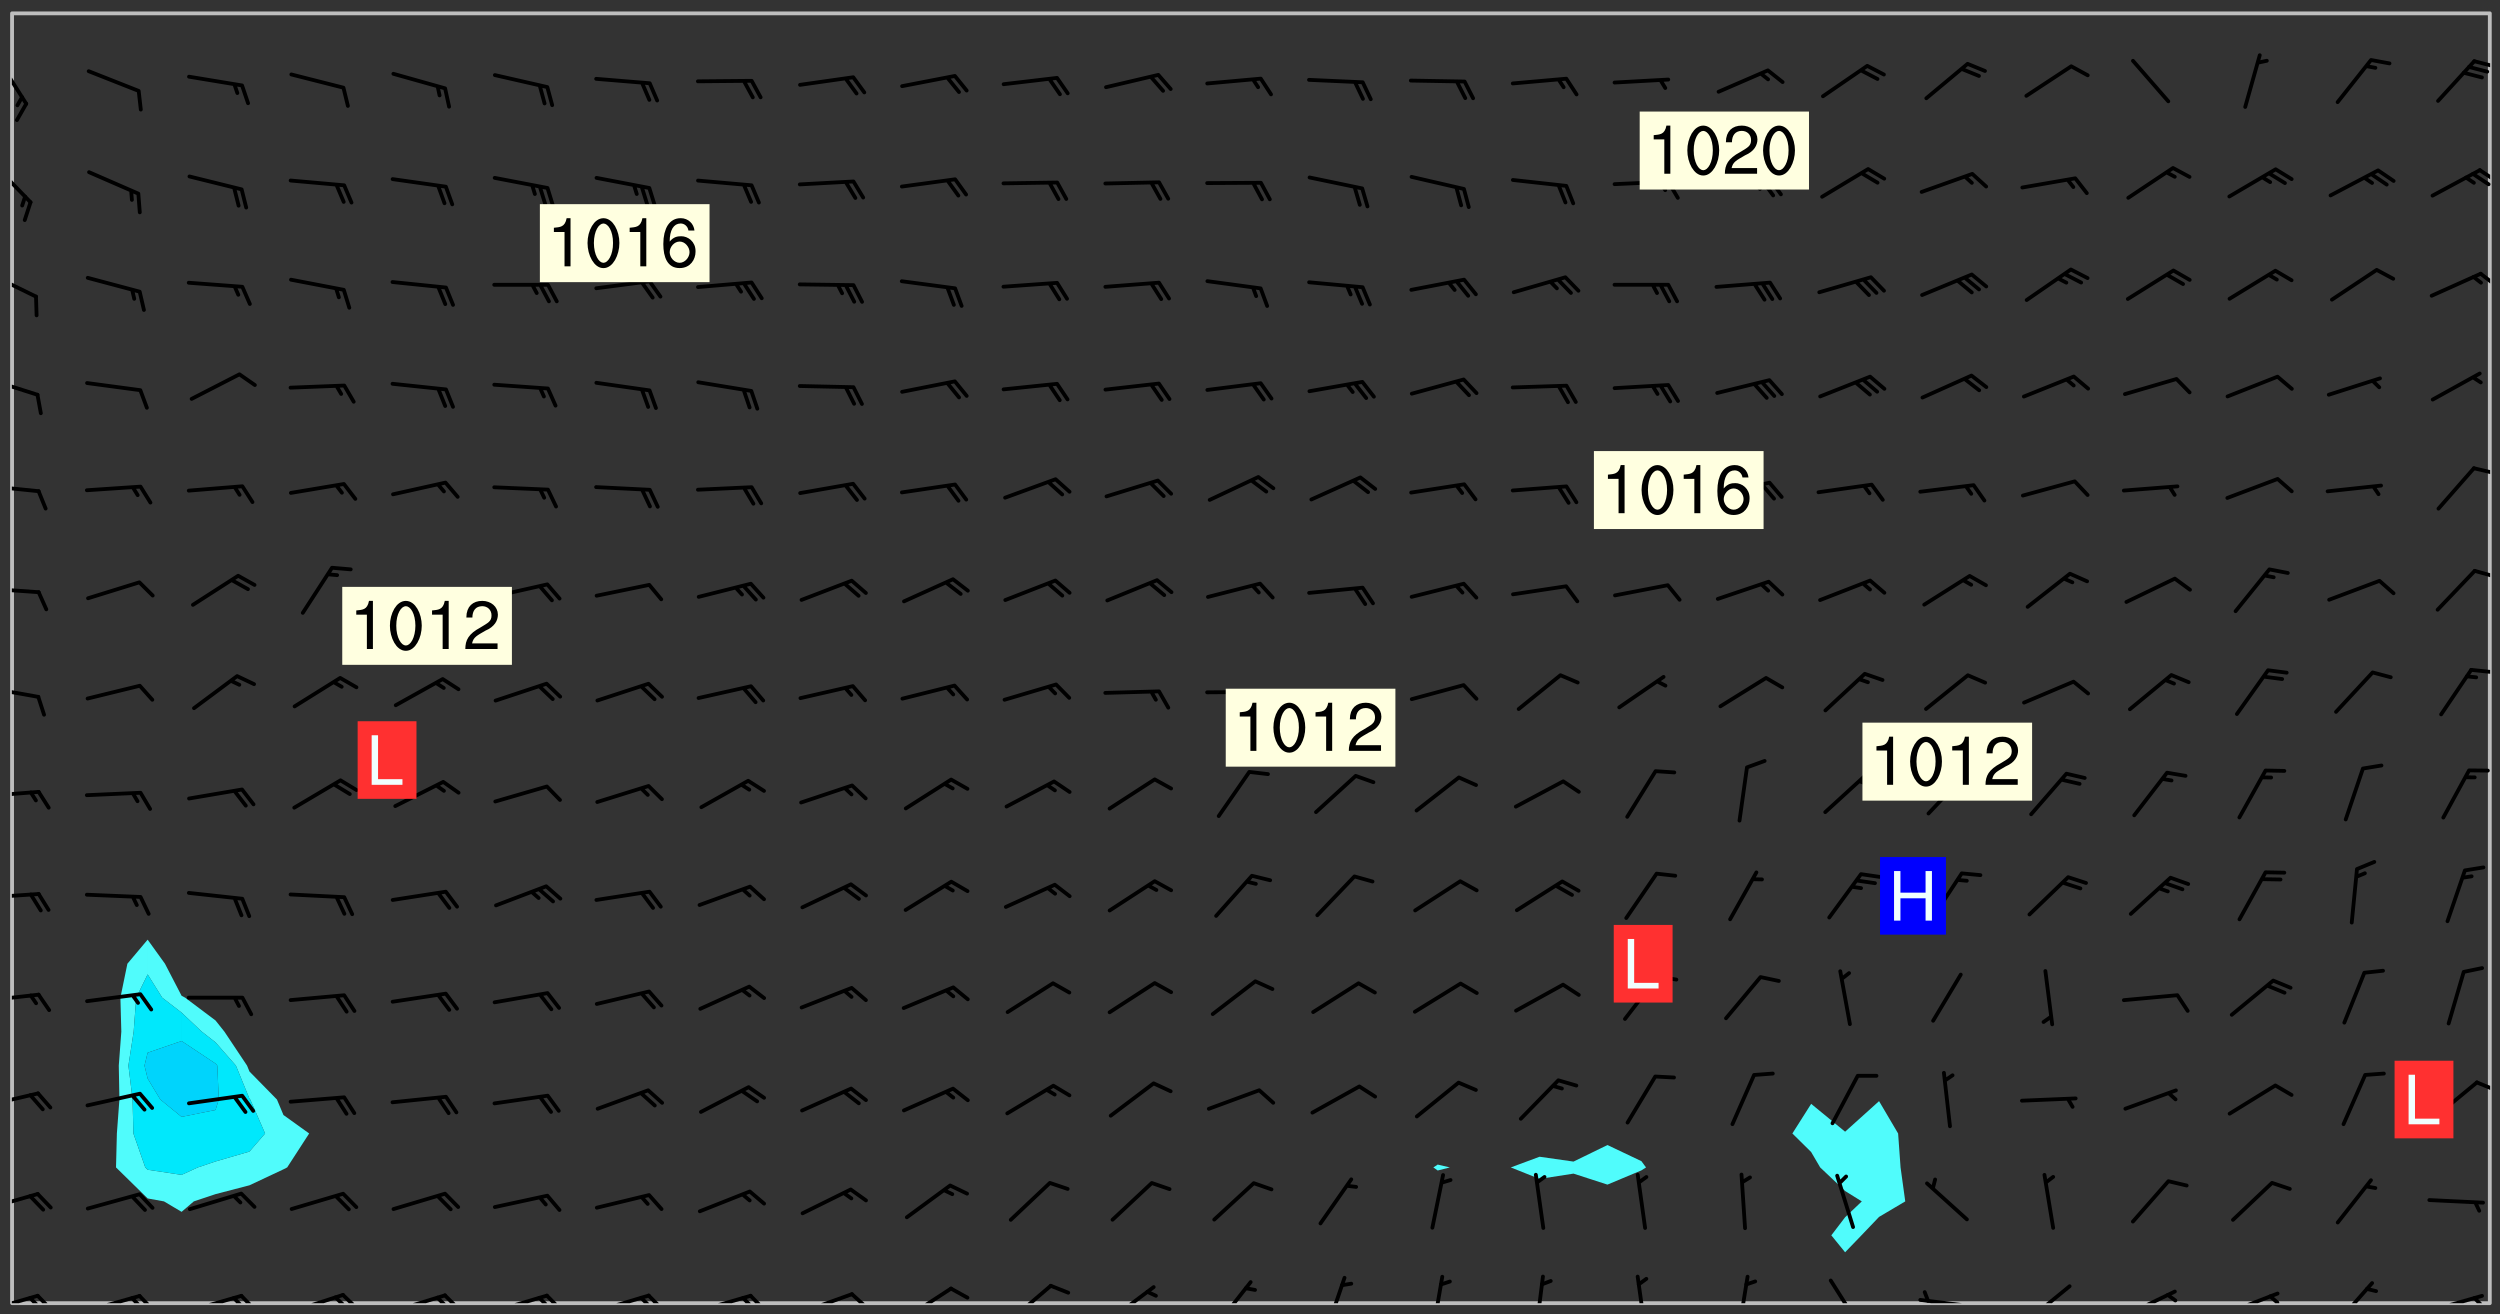<svg xmlns="http://www.w3.org/2000/svg" role="img" xmlns:xlink="http://www.w3.org/1999/xlink" viewBox="142.45 309.95 326.84 171.84"><rect x="142.45" y="309.95" width="326.84" height="171.84" fill="#333333" stroke="none"/><defs><clipPath id="a"><path d="M144 311.672h1v168.656h-1zm0 0"/></clipPath><clipPath id="b"><path d="M144 311.672h324v168.656H144zm0 0"/></clipPath><clipPath id="c"><path d="M467 311.672h1v168.656h-1zm0 0"/></clipPath><clipPath id="d"><path d="M144 479h4v1.328h-4zm0 0"/></clipPath><clipPath id="e"><path d="M147 479h3v1.328h-3zm0 0"/></clipPath><clipPath id="f"><path d="M146 479h3v1.328h-3zm0 0"/></clipPath><clipPath id="g"><path d="M153 479h8v1.328h-8zm0 0"/></clipPath><clipPath id="h"><path d="M160 479h3v1.328h-3zm0 0"/></clipPath><clipPath id="i"><path d="M159 479h3v1.328h-3zm0 0"/></clipPath><clipPath id="j"><path d="M167 479h8v1.328h-8zm0 0"/></clipPath><clipPath id="k"><path d="M173 479h3v1.328h-3zm0 0"/></clipPath><clipPath id="l"><path d="M172 479h3v1.328h-3zm0 0"/></clipPath><clipPath id="m"><path d="M180 478h8v2.328h-8zm0 0"/></clipPath><clipPath id="n"><path d="M187 478h3v2.328h-3zm0 0"/></clipPath><clipPath id="o"><path d="M186 479h3v1.328h-3zm0 0"/></clipPath><clipPath id="p"><path d="M193 479h8v1.328h-8zm0 0"/></clipPath><clipPath id="q"><path d="M200 479h3v1.328h-3zm0 0"/></clipPath><clipPath id="r"><path d="M199 479h2v1.328h-2zm0 0"/></clipPath><clipPath id="s"><path d="M206 479h9v1.328h-9zm0 0"/></clipPath><clipPath id="t"><path d="M213 479h3v1.328h-3zm0 0"/></clipPath><clipPath id="u"><path d="M212 479h3v1.328h-3zm0 0"/></clipPath><clipPath id="v"><path d="M220 479h8v1.328h-8zm0 0"/></clipPath><clipPath id="w"><path d="M227 479h3v1.328h-3zm0 0"/></clipPath><clipPath id="x"><path d="M226 479h2v1.328h-2zm0 0"/></clipPath><clipPath id="y"><path d="M233 479h8v1.328h-8zm0 0"/></clipPath><clipPath id="z"><path d="M240 479h3v1.328h-3zm0 0"/></clipPath><clipPath id="A"><path d="M239 479h2v1.328h-2zm0 0"/></clipPath><clipPath id="B"><path d="M246 478h9v2.328h-9zm0 0"/></clipPath><clipPath id="C"><path d="M253 478h3v2.328h-3zm0 0"/></clipPath><clipPath id="D"><path d="M260 478h8v2.328h-8zm0 0"/></clipPath><clipPath id="E"><path d="M274 477h7v3.328h-7zm0 0"/></clipPath><clipPath id="F"><path d="M287 477h7v3.328h-7zm0 0"/></clipPath><clipPath id="G"><path d="M301 477h6v3.328h-6zm0 0"/></clipPath><clipPath id="H"><path d="M315 476h4v4.328h-4zm0 0"/></clipPath><clipPath id="I"><path d="M329 476h3v4.328h-3zm0 0"/></clipPath><clipPath id="J"><path d="M343 476h2v4.328h-2zm0 0"/></clipPath><clipPath id="K"><path d="M356 476h2v4.328h-2zm0 0"/></clipPath><clipPath id="L"><path d="M369 476h3v4.328h-3zm0 0"/></clipPath><clipPath id="M"><path d="M381 477h5v3.328h-5zm0 0"/></clipPath><clipPath id="N"><path d="M393 479h8v1.328h-8zm0 0"/></clipPath><clipPath id="O"><path d="M393 478h2v2.328h-2zm0 0"/></clipPath><clipPath id="P"><path d="M407 477h7v3.328h-7zm0 0"/></clipPath><clipPath id="Q"><path d="M420 478h8v2.328h-8zm0 0"/></clipPath><clipPath id="R"><path d="M425 478h3v2.328h-3zm0 0"/></clipPath><clipPath id="S"><path d="M433 478h8v2.328h-8zm0 0"/></clipPath><clipPath id="T"><path d="M439 479h2v1.328h-2zm0 0"/></clipPath><clipPath id="U"><path d="M447 477h6v3.328h-6zm0 0"/></clipPath><clipPath id="V"><path d="M459 479h9v1.328h-9zm0 0"/></clipPath><clipPath id="W"><path d="M465 479h3v1.328h-3zm0 0"/></clipPath><clipPath id="X"><path d="M144 465h4v4h-4zm0 0"/></clipPath><clipPath id="Y"><path d="M144 452h4v3h-4zm0 0"/></clipPath><clipPath id="Z"><path d="M466 451h2v2h-2zm0 0"/></clipPath><clipPath id="aa"><path d="M144 439h4v3h-4zm0 0"/></clipPath><clipPath id="ab"><path d="M144 426h4v2h-4zm0 0"/></clipPath><clipPath id="ac"><path d="M144 413h4v2h-4zm0 0"/></clipPath><clipPath id="ad"><path d="M144 399h4v3h-4zm0 0"/></clipPath><clipPath id="ae"><path d="M465 397h3v2h-3zm0 0"/></clipPath><clipPath id="af"><path d="M144 386h4v2h-4zm0 0"/></clipPath><clipPath id="ag"><path d="M465 384h3v2h-3zm0 0"/></clipPath><clipPath id="ah"><path d="M144 373h4v2h-4zm0 0"/></clipPath><clipPath id="ai"><path d="M465 370h3v2h-3zm0 0"/></clipPath><clipPath id="aj"><path d="M144 359h4v3h-4zm0 0"/></clipPath><clipPath id="ak"><path d="M144 345h4v4h-4zm0 0"/></clipPath><clipPath id="al"><path d="M466 345h2v3h-2zm0 0"/></clipPath><clipPath id="am"><path d="M144 331h3v6h-3zm0 0"/></clipPath><clipPath id="an"><path d="M466 331h2v3h-2zm0 0"/></clipPath><clipPath id="ao"><path d="M465 332h3v3h-3zm0 0"/></clipPath><clipPath id="ap"><path d="M144 317h3v7h-3zm0 0"/></clipPath><clipPath id="aq"><path d="M465 317h3v2h-3zm0 0"/></clipPath><g id="ar" clip-path="url(#clip1)"><path fill="#fff" fill-opacity="0" fill-rule="evenodd" d="M0 0h1000v1000H0zm0 0"/><path fill="#d3d3d3" fill-opacity="0" fill-rule="evenodd" d="M162.152 355.867l-.234.293.059.234.117.172.176.234.293.348.113.059.117-.172.059-.234.176-.176.465-.176h.699l.234.293.289.816.059.176.176.23.352.234.699.699.172.176.234.348.234.41.289.582.41.465.23.234.234.176.117.23.176.293.172 1.164v.234l.059.289.059.117.117.117.348.41.117.172.176.176.176.234.117.172.172.352.059.234.234.406.234-.059-.176.176-.059.93h-.582l-.234-.113-.348.113-.117.117-.059.293-.059.176-.117.172-.465.293-.059.234-.059.113v.645l.059.172v.41l.059.059v.406l.059.406.117.176.059.059.23.641-.059.293v.699l-.059.582v.234l-.059.23-.055.352v1.922l.055.117h.426l-.367.117-.023.352.891 1.168 1.742.539 1.34.359v.539l.09.809.535.715 1.52.27.891-.086.09 1.164.535.18 1.16-.18 2.055-.984 1.16-.363 1.879-.176 1.695-.18-.18.719-1.516.086-1.25.09-.805.27-1.074.809.27.719.535.898-.18.625-.266.809.266 1.078.625.898.805.18 1.25-.18-.266.723.098.504.055.293v.172l.059.293v.406l.176.117.352.117h.406l.293-.176.113-.117.059-.117.117-.23.059-.176.352-.465.23-.176.176-.059.176.059.059.176.117.988.055.469.059.172.117.234.176.059.816.059h.289l.117.234.059.406.059.352v1.105l.117.293.117.348.289.699.176.352.582.754.352.176.172.059.469.234.641.465.348.234.293.176.293.055.23.062.816.348.293.176.113.172.352.352.117.176.523.641v.289l.059.352v.348l.059.352.059.289.117.059.172.059h.176l.582.234.176.117.176.289.176.234.113.234.293.23.117.117v.41l.059.055.289.234.234.117.059.117.117.172.059.117.23.234.059.176.234.059.117.059-.117.113-.059.117v.117l-.117.293-.117.289v.582l.176.117.117.059.059.117.117.117.113.059.176.348.059.352.059.406v.176l-.059.176-.117.699v.172l.117.176.293.293h.406l.176.117.117.172.117.293v.234h-.527l-.23-.234h-.234l-.176.059-.059.699.059.348.117.176.176.41.117.23.289.469.176.055h.523l.234.059.758.641.059.293v.234l.059.059.23.348v.352l-.117.172v.293l.293.289.293.176.172.059.293.176.293.117.582.406.289.234.293.176.219.16.016.012.23.176.641.523.176.234.117.176.176.176.113.172v.641l.117.176.469.117.582.117.234.059.23.113.293.117.113.059.586.352.289.172.176.062.176.055.176.059.699.352.289.176.234.055.289.176.234.117.641.406.293.117.172.059.234.059.41.059.23.059.234.117.059.172-.41.176.469.059.059.293.113.234.176.055.234.059.176.059.406.117.641.234.117.172.059.234v.176l-.059.117-.059.406.234.234.117.059.348.117.641.23.176.117.289.117.176.176.234.465.582 1.105.176.176.348.176.176.117.352.117 1.047.523.234.059.465.113.293.059.465.176.758.582.234.234.348.465.176.176.289.234.816.699.293.176.289.289.293.176.293.289.695.641.176.176.293.234.289.234.469.289.641.582.348.234.234.293.348.348.352.465.934.992.348.406.117.176.234.059.113.117.645.176.23.113.234.059.293.176.23.117.934.699.406.406.234.176.406.176.234.117.816.348.348.234.234.117.293.289.23.117.758.352.352.172.23.059.293.117.234.059.871.176h.816l.469.23.172.059.875.699.465.117.293.059.176.059.23.059.469.059.348.059.352.059.406.059h.293l.172.059v.23l.176.176h.293l.348.059.352.059.699.117h.641l.465-.234.293-.176.172-.117.41-.172.289-.176.934-.465.469-.293.523-.293.465-.172.465-.176 1.051-.465.289-.117.41-.117.289-.117.527-.176 1.516-.699.582-.348.289-.059.293-.059.348-.117.875-.23.352-.117h.113l.234-.059.875-.234.234-.059h.812l.352-.059.816-.117.172-.059.352-.055.293-.059.23-.059.816-.176.176-.059h.348l.234-.059.465-.117.758-.172.234-.059h.348l.41-.117.289-.059 1.285-.059h.289l.41-.059.23-.059h.176l.875-.117h.406l.41-.117h.348l.352-.113.871-.059h1.75l1.047.289.41.117.289.117.352.117.289.117 1.051.172.289.059h.293l.293.059.172.059.41.059.172.059.117.059h.117l.117.059.352.059h.113l.41.066 1.922.395 1.926.395 1.52.449 1.695.719 2.145.805 1.605-.719 1.43-.805 1.16-1.078 1.25-.449 3.035-.719 1.875-.359 2.145-1.348 2.234-1.254 2.5-1.258 1.695-.449 1.785-.18 1.16-.27.625.539 1.34-.27.715-.988.984-1.344.445-.18.805-.359 1.875-.539 1.785-.449 1.25-.27 1.16-.09 1.699-.09 1.961-.27 1.25-.09h.539l.625-.09h.891l2.145-.18 2.41-.18 2.59-.09 1.695.18 1.609.09 1.43.359 1.16.719 1.875.988 1.16 1.527.266.715.629.09.355.898.535.539.535 1.527 1.074.359h.535l-.805.535.09 1.707.715 2.695.891.805.895.988.715 1.258 1.785.539 1.52-.18.355 1.344 1.609-.805.98-.539.27.27.316-.215.219-.145.801.449.449-.359h.355l.535-.27.539-.719.535-.27.625-.988 1.16.449.84.371 1.395.617 1.695-.18h1.605l1.785.09.18-1.707.535-1.344.805.27.492.848.402.406-.09.539v.359l.715.449.711-.27h1.43l.359.988.445 1.258.715 1.344 1.25.629 1.695.629.715-.18.18-.539.98-.09.449.359.086 1.258-.266.629-.535.18v.539l.715.984.266.539.984.988.801 1.078-.266.359-.09.898-.625 2.332-.355 2.066-.09 1.793-.18.719-.09.539v1.438l-.98 1.883-.359 1.707-.535.898-.805 1.168-.266.539 2.055 1.254.086.359-.355.539-.09-.18v.809l.09 1.438-.445.715-1.074.094-.266.715.535.898.805.719 1.16.809 1.34.27.445.359-.355.449-1.789-.09-1.25-.449-.715-.719-.625-.09-.176 3.59-.188 1.309h89.359V311.703h-55.27v49.082l.762.125 3.289.543 2.023 2.836v2.754l2.352.332 2.348.332h4.051l-1.379 4.16-2.023.707-2.023.703-.543.344-2.594 1.617-.188.117-2.023-2.078-.73-2.742-2.672-2.078-1.375-3.5-.066-.082-1.957-2.672 2.75-1.418v-49.082H294.422v91.414l.117.031.133.012.074.074.105.047.09.059.086.059.09.059.297.297.059.09.031.117.027.117.016.137-.031.117-.059.09-.059.086-.043.105-.047.102-.027.121v.145l.176.27.148.148.074.086.074.074.043.105.062.09.059.086.043.105.059.09.047.102.043.105.059.086.117.18.074.074.062.086.059.09.043.105.059.09.059.086.062.09.059.09.043.102.117.18.074.074.059.086.074.074.09.059.105.047h.148l.133-.016.133.016.102-.047.074-.074.047-.102-.016-.133v-.148l-.047-.105-.027-.117-.047-.102-.027-.121-.043-.102-.062-.09-.043-.102-.043-.105-.031-.117-.016-.133-.012-.137.086-.059.059-.086.121-.031.043.105.016.133v.117l.059.102.059.09.09.059.148.148.059.09.043.105-.012.102.086.059.105.047.086.059.09.059.074.074-.117.027-.105.047-.086.059-.074.074-.059.09-.062.086-.027.121-.047.102-.043.105-.031.117-.012.133-.016.133v.148l.027.117.047.105.043.102.059.09.074.074.09.059.074.074.09.059.059.09.043.105.047.102.117.031.133.016h.148l.117-.031.105.043.043.105.047.102.027.121L299.5 410l.027.117.031.121.027.117.105.043.102.047.133-.016.148.148.062.086.074.074.07.074.09.062.105.043.102.043.117.031.137.016.117-.031.074-.074.027-.117-.012-.133-.031-.121-.027-.117.043-.105h.117l.09.062.117.027h.148l.133.016h.148l.133.016.133-.016h.148l.133-.016.133-.012.137.012.117-.027.133-.016.191-.059-.059.176-.016.133-.027.121-.016.133-.059.086-.133.016-.105.047-.105.043-.117.031-.117.027-.266.031h-.148l-.133.016-.074.074.059.086.148.148.117.18.074.07.09.062.09.059.086.059.09.059.102.043.105.062.105.043.086.059.105.047.102.043.18.117.059.09-.043.102-.047.105.016.133.223.223.059.09.043.102.031.121.043.102.016.133.031.117.012.137.031.117.148.148.102.043.105.043.117.031.133.016.137.016h.117l.117-.031.09-.059.043-.105.047-.102.043-.105.031-.117.012-.133v-.148l-.012-.133-.016-.133-.031-.117-.043-.105-.047-.105-.043-.102-.043-.105-.016-.133.016-.133.027-.117.031-.117.027-.121.047-.102.09-.059.086-.062.074-.074.09-.059.223-.223.059-.086.074-.074.117-.18.059-.086v-.148l-.074-.074-.102-.047-.105-.043-.102-.043-.059-.09-.047-.105-.027-.117.09-.059.117-.031.102-.043.18-.117.148-.148.012-.133-.012-.105-.09-.059-.133.016h-.148l-.133.016-.133-.016-.121-.031-.086-.059-.074-.074-.059-.09-.062-.086-.117-.18-.059-.086.031-.121.086-.059.121-.031.059-.086v-.121l-.031-.117-.059-.09-.059-.086-.047-.105-.027-.117-.016-.133.059-.09.074-.074.09-.059.117-.18.074-.074.059-.086.148-.148.121-.031.133-.016.133.016.074.074.043.105.016.133-.031.117-.117.031-.133.012-.148.148-.043.105-.047.102-.027.121-.031.117v.148l.031.117.043.105.059.09.074.07.074.074.117.031.121.027.117-.027.133-.016h.117l.09.059.074.074.047.105.059.086.102.047.133.016.105.043.086.059-.012.105-.074.074-.18.117-.059.09-.09.059-.07.074-.074.074-.062.09-.027.117-.016.133.016.133-.016.133v.148l.016.133.027.117.031.121.074.074.09.059.086.059.09.059.117.031v.086l-.102.047-.09.059-.266.031-.117.027h-.148l-.105.043-.102.047-.059.09-.062.234-.012.133-.031.121-.016.133v.293l-.012.133.012.137.016.133.133.016.133.012.121.031.086.059.074.074.047.105.043.102.016.133v.445l-.016.133v.445l.031.266.027.117.016.133.031.117.086.211.031.266v.148l-.031.117-.027.117-.031.121-.027.117-.031.117-.031.121-.012.133-.016.133.09.059.117-.031.102.016.047.105-.031.266v.441l-.043.105-.047.105-.043.102-.043.105-.059.086-.031.121-.043.117-.031.117-.016.133.016.133.059.09.105.047.086.059.059.086-.012.137-.031.117-.043.102v.445l-.016.133v.148l-.031.117-.043.105-.027.117-.047.105-.043.102-.031.121-.027.117-.031.133-.031.117-.027.117-.043.105-.031.117-.031.121-.012.133-.016.133v.297l.027.117v.148l.047.398.027.117.059.09.121.031h.148l.133-.016.059.09v.117l-.059.09-.09.059-.102.043-.105.047-.09.059-.086.059-.137.016-.117-.031-.133-.016-.102.047-.062.086-.012.137-.016.133-.031.117-.027.117-.016.133-.031.121v.297l.016.133.031.117v.148l.012.133v.148l-.027.117-.047.102-.027.121-.031.117-.059.09-.074.074-.102.043-.105.047-.117.027-.121.031-.102-.047.059-.086.105-.047.027-.117.031-.117.027-.121.031-.117v-.148l.016-.133-.031-.117-.043-.105-.105.016-.074.074-.102.043-.09.062-.074.074-.043.102-.016.133-.031.117L304.25 426l-.031.117-.027.117-.031.121-.027.117-.031.117-.043.105-.09.059h-.09l-.117-.031-.031-.086.016-.137-.031-.117v-.148l-.012-.133v-.148l-.062-.234-.027-.121-.043-.102-.047-.105-.059-.086-.059-.09-.043-.105-.062-.086-.148-.148-.07-.074-.105-.047-.105-.043-.102-.043-.297-.297-.09-.074-.086-.059-.105-.043-.09-.062-.086-.059-.105-.043-.09-.059-.086-.062-.074-.07-.105-.047-.086-.059-.105-.043-.09-.062-.102-.043-.105-.043-.086-.059-.105-.047-.105-.043-.102-.047-.09-.059-.102-.043-.105-.043-.09-.062-.117-.027-.133-.016-.133.016H299.75l-.133.016-.117-.031-.09-.059-.074-.074-.09-.059-.102-.047h-.148l-.121-.027-.102-.043-.074-.074-.117-.18-.09-.059-.102-.043-.09-.062-.105-.043-.09-.059-.086-.059-.105-.047-.059-.086-.059-.09-.043-.105-.047-.102-.074-.074-.086-.059-.074-.074-.09-.059-.223-.223-.043-.105-.031-.266.105-.043h.145l.105.043.074.074.09.059.086.059.105.047.09.059.148.148.07.074.148.148.062.086.074.074.086.059.074.074.09.062.09.059.086.059.27.176.102.047.105.043.102.043.047-.074.059-.086.074-.074.07-.074.105.043.074.074.059.09.043.102.047.105.043.105.121.027.117-.027.074-.09.043-.105.059-.09.074-.074.105-.043.117-.027.133.012.09.059.148.148.059.09.043.105.047.102.043.105.043.102.105.047.105.043.133.016.086-.059.059-.09.074-.074.105-.043.117.027.105.047.102.043.105.043.102.047.18.117v.117l-.016.133.016.133.016.137.059.086.102.047.121.027.117.031h.148l.117-.031.059-.09.18-.117.059-.09.074-.074.059-.086.117-.18.18-.117.117.031.09.059.043.074-.016.133v.117l.09.059h.148l.133-.016.133-.012.266-.031.105-.043.117-.031.121-.027.074-.074.07-.074.062-.09-.016-.105-.047-.102-.102-.043-.105-.016-.117.027-.266.031h-.148l-.074-.074-.09-.059-.117-.031-.117-.027-.133-.016h-.148l-.133.016h-.297l-.105-.047-.148-.148-.043-.102-.059-.09.223-.223.086-.059.105-.043.117-.031.133-.016.133.016.137.016.102.043.133-.012.09-.062.102-.043.062-.09-.047-.102-.09-.059-.117-.031-.102-.043-.059-.09-.062-.09v-.117l.016-.133.105-.047.074-.07v-.121l-.09-.059-.031-.117.09-.059.074-.074.043-.105.059-.09.047-.102.016-.133v-.148l-.047-.105-.043-.102-.09-.059-.133-.016-.102-.043-.137-.016-.117-.031h-.445l-.133-.016-.133-.012-.133-.016-.117-.031h-.148l-.133-.016-.133-.012-.266-.031-.121-.043-.086-.059-.074-.074v-.148l.012-.133.105-.047.102-.043.133-.016h.152l.133-.016h.293l.121.031.102.043.09.059.234.062.121-.047.09-.059.102-.043.133-.016.105.043.102.047.133.012.121-.027h.145l.121-.031.117-.027.105-.047.074-.074.086-.059.148-.148.059-.086.047-.105.027-.117.016-.105-.102-.043-.09-.059-.117-.031-.105-.043-.09-.062-.074-.086-.074-.074-.102-.043-.105-.047-.102-.043-.059-.09-.047-.102-.086-.211-.062-.086-.059-.09-.074-.074-.086-.059h-.27l-.117.031-.09.059-.102.043-.133.016-.105-.016-.027-.117-.062-.09-.117-.031-.102-.043-.148-.148-.031-.117-.016-.105.074-.074.18-.117.117-.027.117-.031.137.016.102.043.105.043.102.047.105.043.117.031.133.016.117.027.133.016.105-.016.09-.059-.074-.074-.105-.043-.074-.074-.074-.09-.148-.148-.086-.059-.09-.059-.074-.074-.09-.059-.102-.047-.121-.027-.102-.047-.105-.043-.117-.031-.102-.043-.121-.031h-.148l-.117.031-.105.043-.086.062-.18.117-.086.059-.09.059-.105.047-.086.059-.105.043-.102.043-.105.047-.074.074-.059.09-.059.086-.047.105-.059.086-.074.074-.133-.012-.117-.031h-.117l-.074.074-.09.059-.074.074-.09.059-.086.059-.105.047-.102.043-.137.016-.102-.043-.148-.148-.105-.047h-.086l-.105.047-.102.043-.121.031-.117-.031-.074-.074v-.117l.031-.121.074-.07.059-.09.074-.074.117-.031.105-.043h.293l.133-.016.137-.016.102-.043.09-.059.102-.047.09-.059.133-.012.09.059.133.012.09-.059.086-.059.105-.043.09-.059.086-.062.09-.059.148-.148.059-.086.059-.09.105-.043.133-.016.117.027.121.031.059-.059.059-.09.031-.266.027-.117.105.012.133.016.102-.043.09-.059.059-.09.074-.074.059-.09.047-.102.012-.133-.012-.133-.047-.105-.148-.148-.059-.09-.059-.086-.043-.105v-.445l.016-.133v-.148l.012-.133-.059-.059-.09.059-.102-.043-.18-.117-.086-.059-.062-.09-.059-.09-.074-.074-.086-.059-.121.031-.102.012-.105.047-.086.059-.105.043-.148.148-.09.059-.086.059-.09.062-.105.043-.133.016v-.121l.105-.043.117-.031.074-.07.043-.105v-.148l-.027-.117-.148-.148-.133-.016h-.148l-.117.031-.105.043-.102.043-.09.062-.117.027-.074-.074.012-.133-.043-.102-.043-.105-.09-.059-.117.027-.121.031-.117.031-.102.043-.121.031-.102.043-.105.043-.09.059-.102.016v-.117l.016-.133-.059-.09-.074.043-.148.148-.059.09-.074.074-.047.105-.043.102-.074.074-.059.09-.074.074-.059.086-.074.074-.09.062-.074.07-.074.074-.102.016-.133.016-.105-.043v-.121l.148-.148.043-.102.059-.09.047-.102.043-.105.059-.09.031-.117.043-.102.031-.121.027-.117.047-.105.043-.102.043-.105.074-.07.09-.062.09-.059.102-.043h.297l.266-.031.105-.043-.074-.074-.117-.031-.105-.043-.09-.059-.102-.047-.09-.059-.102-.043-.105-.043-.09-.062-.086-.059-.105-.043-.102-.043-.121-.031-.117-.031-.102-.043L297.5 410.25l-.102-.043-.09-.059-.043-.105-.016-.133.102-.043.133-.016.137.016.133-.016.102-.043.059-.09.016-.105-.09-.059-.074-.074-.102-.043-.09-.059-.148-.148-.043-.105-.016-.133v-.293l-.059-.09-.09-.059-.074-.074-.043-.105-.031-.117-.059-.09-.074-.074-.117-.027-.074-.074-.09-.059-.09-.062-.086-.059-.074-.074-.059-.086-.047-.105-.086-.059-.148-.148-.195-.059-.133.016-.102.043-.074.074-.047.102-.043.105-.059.09-.059.086-.297.297-.09.059h-.086l-.062-.086-.043-.105.031-.117.059-.09.027-.117-.012-.133-.09-.062-.105.047-.117.027-.117.031-.27.176-.102.047-.117.027-.105.047-.09.059-.102.043-.059-.086-.047-.105.016-.133.047-.105.07-.074.074-.07.059-.09v-.148l-.043-.105h-.238l-.102.047-.031.117-.027.117-.031.121-.074.043-.133.016-.074-.047-.043-.102-.043-.105-.047-.102-.043-.105-.121.031-.102.043-.133.016-.117.031-.105.043-.09.059-.102.047-.121.027-.133.016-.102-.043-.059-.09-.047-.105-.043-.102-.043-.105v-.117l.059-.09.086-.059.18-.117.102-.047.105-.043.105-.059.102-.043.09-.062.102-.043.105-.059.102-.047.09-.059.105-.043.102-.043.09-.062.102-.043.137-.016.117.031.102.043.121.031.102.043.105.047.102.043.105.043.102.047.105.043.102.043.105.047.086.059.105.043.117.031.105.043.102.047.09.059.105.043.102.043.105.047.117.027.102.047.121.027h.148l.086-.059.016-.102.059-.09-.027-.117-.074-.074-.117-.18-.074-.074-.09-.074-.18-.117-.086-.059-.105-.043-.102-.047-.27-.176-.059-.09-.074-.074-.059-.09-.043-.102-.031-.117-.016-.137v-.562l-.012-.133-.016-.133-.031-.117-.016-.133-.012-.133-.031-.121-.223-.223-.059-.086-.016-.105.031-.117.133-.016v-91.414H172.992v1.453l-.059.234-.352 1.051-.172.523-.117.348-.176.41-.117.172-.234.293-.23.059h-.352l-.117.059-.23.406v.293l.117.176.23.23.117.234.641.758.293.465.176.234.23.352.234.348.641.816.176.465.172.41.117.695.176.469.117 1.398.059.465v.875l.117 1.047v4.781l-.059.465-.352 1.281-.176.523-.113.41-.352.93L172.934 336l-.234.582-.117.176-.172.348-.176.406-.352.816-.059.293-.113.293-.117.289-.059.176-.117.875-.059.406-.059.117-.059.176-.059.172-.23.527-.117.172v.234l-.117.234-.059.172-.176.586v.289l-.059.176v.293l-.059.113-.059.527v.172l-.055.234v2.621l-.176.816-.117.176-.176.234-.117.172-.113.234-.586.934-.23.289-.293.465-.176.234-.289.352-.352.699-.113.23-.176.41-.176.23-.406.527-.816.699-.293.172-.289.234-.176.117-.176.176-.523.406-.527.176-.172.176-.234.055-.641.176h-.758m12.211 31.023l-1.074.449.359.895 1.25-.715.445-.539-.98-.09"/><path fill="#d3d3d3" fill-opacity="0" fill-rule="evenodd" d="M201.508 416.598h-.895l.449.629.98.359.805-.09.445-.988-.176.09-.715-.355-.895.355m154.621 59.07l-.059-.523v-.293l.113-.293.059-.23.469-.469h.113l.117-.113.117-.059h.176l.234-.059h.348l.234.059.117.059.23.172.059.176.117.582v.293l-.117.176-.172.289-.176.176-.527.523-.23.234-.117.059h-.176l-.117-.059-.406-.293-.176-.117-.117-.059-.059-.113-.055-.117m6.641-10.957l-.059-.172v-1.109l.059-.172.176-.059.172-.059h.176l.234-.059.117.059.059.699-.059.172-.117.176-.117.059-.234.523-.113.059h-.234l-.059-.117m9.613-14.391l-.117-.176v-.699l.293-.875.117-.172.176-.352.113-.23.117-.293.352-.758.117-.23.172-.234h.176l.117-.059h.641l.117.059.234.234.172.113.352.293.117.117.113.176v.113l.117.059.117.117v.699l-.059.176v.23l-.059.176-.348 1.051-.117.23-.117.234-.117.059-.23.234-.641.289h-.875l-.41-.117-.641-.465"/><path fill="none" stroke="#bebebe" stroke-linecap="round" stroke-linejoin="round" stroke-miterlimit="10" stroke-width=".5" d="M467.957 311.695H144.027v168.625h323.93v-168.625"/><g clip-path="url(#a)"><path fill="#fff" fill-opacity="0" fill-rule="evenodd" d="M144 475.891v4.438h.004H144V311.672h.004H144v164.219"/></g><g clip-path="url(#b)"><path fill="#fff" fill-opacity="0" fill-rule="evenodd" d="M144.004 480.328V311.672h17.75v121.125l-2.648 3.148-.914 4.438.121 4.438-.332 4.441.082 4.438-.332 4.438-.113 4.438 4.137 4.055 2.137.387 2.301 1.367 1.598-1.367 2.84-.949 4.438-1.156 4.441-2.086.488-.25 2.875-4.438-3.363-2.414-.848-2.023-3.594-3.664-.316-.773-2.961-4.441-1.16-1.457-3.969-2.98-.469-.25-2.172-4.188-2.266-3.148v-121.125h168.656v150.527l-.57.375.57.402L332 462.574l-1.59-.375V311.672h22.191v147.973l-4.438 2.164-4.438-.633-3.762 1.398 3.762 1.5 4.438-.691 4.438 1.438 4.441-1.863.602-.383-.602-.82-4.441-2.109V311.672h35.508v142.234l-4.438 3.996-4.438-3.641-2.457 3.875 2.457 2.426 1.18 2.012 3.258 3.082 2.184 1.359-2.184 2.074-1.801 2.363 1.801 2.215 2.137-2.215 2.301-2.41 3.426-2.027-.613-4.441-.32-4.438-2.492-4.23V311.672h79.887v168.656H144.004"/></g><path fill="#50fcfc" fill-rule="evenodd" d="M161.754 466.629l-4.137-4.055.113-4.438.332-4.438-.082-4.438.332-4.441-.121-4.438.914-4.438 2.648-3.148v4.539l-1.496 3.047-.332 4.438-.688 4.441.547 4.438.105 4.438 1.551 4.438.312.305 4.438.668 2.121-.973 2.316-.781 4.438-1.293 2.043-2.363-1.941-4.438-.102-.102-1.773-4.336-2.664-3.039-1.801-1.402-2.637-2.488-2.531-1.949-1.906-3.047v-4.539l2.266 3.148 2.172 4.188.469.25 3.969 2.98 1.16 1.457 2.961 4.441.316.773 3.594 3.664.848 2.023 3.363 2.414-2.875 4.438-.488.25-4.441 2.086-4.438 1.156-2.84.949-1.598 1.367-2.301-1.367-2.137-.387"/><path fill="#00e8fc" fill-rule="evenodd" d="M159.785 453.699l-.547-4.438.688-4.441.332-4.438 1.496-3.047 1.906 3.047 2.531 1.949v3.715l-4.438 1.527-.414 1.688.414 1.695 1.656 2.742 2.781 2.266 4.438-.902.426-1.363-.195-4.438L170.629 449l-4.438-2.953v-3.715l2.637 2.488 1.801 1.402 2.664 3.039 1.773 4.336.102.102 1.941 4.438-2.043 2.363-4.438 1.293-2.316.781-2.121.973-4.438-.668-.312-.305-1.551-4.438-.105-4.438"/><path fill="#00d4fc" fill-rule="evenodd" d="M161.754 450.957l-.414-1.695.414-1.688 4.438-1.527L170.629 449l.23.262.195 4.438-.426 1.363-4.438.902-2.781-2.266-1.656-2.742"/><path fill="#50fcfc" fill-rule="evenodd" d="M330.41 462.977l-.57-.402.57-.375 1.59.375-1.59.402m13.316 1.098l-3.762-1.5 3.762-1.398 4.438.633 4.438-2.164 4.441 2.109.602.82-.602.383-4.441 1.863-4.438-1.438-4.438.691m35.508-3.512l-2.457-2.426 2.457-3.875 4.438 3.641 4.438-3.996 2.492 4.23.32 4.438.613 4.441-3.426 2.027-2.301 2.41-2.137 2.215-1.801-2.215 1.801-2.363 2.184-2.074-2.184-1.359-3.258-3.082-1.18-2.012"/><g clip-path="url(#c)"><path fill="#fff" fill-opacity="0" fill-rule="evenodd" d="M467.996 480.328H468V311.672h-.004H468v168.656h-.004"/></g><g clip-path="url(#d)"><path fill="none" stroke="#000" stroke-linecap="round" stroke-linejoin="round" stroke-miterlimit="10" stroke-width=".5" d="M147.375 479.355l-6.75 1.945"/></g><g clip-path="url(#e)"><path fill="none" stroke="#000" stroke-linecap="round" stroke-linejoin="round" stroke-miterlimit="10" stroke-width=".5" d="M147.375 479.355l1.707 1.762"/></g><g clip-path="url(#f)"><path fill="none" stroke="#000" stroke-linecap="round" stroke-linejoin="round" stroke-miterlimit="10" stroke-width=".5" d="M146.395 479.641l1.707 1.762"/></g><g clip-path="url(#g)"><path fill="none" stroke="#000" stroke-linecap="round" stroke-linejoin="round" stroke-miterlimit="10" stroke-width=".5" d="M160.699 479.379l-6.766 1.898"/></g><g clip-path="url(#h)"><path fill="none" stroke="#000" stroke-linecap="round" stroke-linejoin="round" stroke-miterlimit="10" stroke-width=".5" d="M160.699 479.379l1.691 1.777"/></g><g clip-path="url(#i)"><path fill="none" stroke="#000" stroke-linecap="round" stroke-linejoin="round" stroke-miterlimit="10" stroke-width=".5" d="M159.715 479.656l1.691 1.773"/></g><g clip-path="url(#j)"><path fill="none" stroke="#000" stroke-linecap="round" stroke-linejoin="round" stroke-miterlimit="10" stroke-width=".5" d="M174.008 479.363l-6.754 1.934"/></g><g clip-path="url(#k)"><path fill="none" stroke="#000" stroke-linecap="round" stroke-linejoin="round" stroke-miterlimit="10" stroke-width=".5" d="M174.008 479.363l1.703 1.766"/></g><g clip-path="url(#l)"><path fill="none" stroke="#000" stroke-linecap="round" stroke-linejoin="round" stroke-miterlimit="10" stroke-width=".5" d="M173.023 479.645l1.707 1.766"/></g><g clip-path="url(#m)"><path fill="none" stroke="#000" stroke-linecap="round" stroke-linejoin="round" stroke-miterlimit="10" stroke-width=".5" d="M187.289 479.246l-6.688 2.164"/></g><g clip-path="url(#n)"><path fill="none" stroke="#000" stroke-linecap="round" stroke-linejoin="round" stroke-miterlimit="10" stroke-width=".5" d="M187.289 479.246l1.762 1.707"/></g><g clip-path="url(#o)"><path fill="none" stroke="#000" stroke-linecap="round" stroke-linejoin="round" stroke-miterlimit="10" stroke-width=".5" d="M186.316 479.562l1.762 1.703"/></g><g clip-path="url(#p)"><path fill="none" stroke="#000" stroke-linecap="round" stroke-linejoin="round" stroke-miterlimit="10" stroke-width=".5" d="M200.621 479.301l-6.719 2.055"/></g><g clip-path="url(#q)"><path fill="none" stroke="#000" stroke-linecap="round" stroke-linejoin="round" stroke-miterlimit="10" stroke-width=".5" d="M200.621 479.301l1.734 1.734"/></g><g clip-path="url(#r)"><path fill="none" stroke="#000" stroke-linecap="round" stroke-linejoin="round" stroke-miterlimit="10" stroke-width=".5" d="M199.641 479.602l.871.867"/></g><g clip-path="url(#s)"><path fill="none" stroke="#000" stroke-linecap="round" stroke-linejoin="round" stroke-miterlimit="10" stroke-width=".5" d="M213.945 479.336l-6.738 1.988"/></g><g clip-path="url(#t)"><path fill="none" stroke="#000" stroke-linecap="round" stroke-linejoin="round" stroke-miterlimit="10" stroke-width=".5" d="M213.945 479.336l1.719 1.75"/></g><g clip-path="url(#u)"><path fill="none" stroke="#000" stroke-linecap="round" stroke-linejoin="round" stroke-miterlimit="10" stroke-width=".5" d="M212.965 479.625l.859.875"/></g><g clip-path="url(#v)"><path fill="none" stroke="#000" stroke-linecap="round" stroke-linejoin="round" stroke-miterlimit="10" stroke-width=".5" d="M227.258 479.328l-6.734 2"/></g><g clip-path="url(#w)"><path fill="none" stroke="#000" stroke-linecap="round" stroke-linejoin="round" stroke-miterlimit="10" stroke-width=".5" d="M227.258 479.328l1.723 1.75"/></g><g clip-path="url(#x)"><path fill="none" stroke="#000" stroke-linecap="round" stroke-linejoin="round" stroke-miterlimit="10" stroke-width=".5" d="M226.277 479.621l.863.875"/></g><g clip-path="url(#y)"><path fill="none" stroke="#000" stroke-linecap="round" stroke-linejoin="round" stroke-miterlimit="10" stroke-width=".5" d="M240.582 479.355l-6.754 1.949"/></g><g clip-path="url(#z)"><path fill="none" stroke="#000" stroke-linecap="round" stroke-linejoin="round" stroke-miterlimit="10" stroke-width=".5" d="M240.582 479.355l1.707 1.762"/></g><g clip-path="url(#A)"><path fill="none" stroke="#000" stroke-linecap="round" stroke-linejoin="round" stroke-miterlimit="10" stroke-width=".5" d="M239.598 479.637l.855.883"/></g><g clip-path="url(#B)"><path fill="none" stroke="#000" stroke-linecap="round" stroke-linejoin="round" stroke-miterlimit="10" stroke-width=".5" d="M253.828 479.145l-6.617 2.367"/></g><g clip-path="url(#C)"><path fill="none" stroke="#000" stroke-linecap="round" stroke-linejoin="round" stroke-miterlimit="10" stroke-width=".5" d="M253.828 479.145l1.816 1.652"/></g><g clip-path="url(#D)"><path fill="none" stroke="#000" stroke-linecap="round" stroke-linejoin="round" stroke-miterlimit="10" stroke-width=".5" d="M266.781 478.414l-5.891 3.828"/></g><path fill="none" stroke="#000" stroke-linecap="round" stroke-linejoin="round" stroke-miterlimit="10" stroke-width=".5" d="M266.781 478.414l2.148 1.191"/><g clip-path="url(#E)"><path fill="none" stroke="#000" stroke-linecap="round" stroke-linejoin="round" stroke-miterlimit="10" stroke-width=".5" d="M279.824 478.051l-5.348 4.555"/></g><path fill="none" stroke="#000" stroke-linecap="round" stroke-linejoin="round" stroke-miterlimit="10" stroke-width=".5" d="M279.824 478.051l2.281.902"/><g clip-path="url(#F)"><path fill="none" stroke="#000" stroke-linecap="round" stroke-linejoin="round" stroke-miterlimit="10" stroke-width=".5" d="M293.277 478.219l-5.621 4.219"/></g><path fill="none" stroke="#000" stroke-linecap="round" stroke-linejoin="round" stroke-miterlimit="10" stroke-width=".5" d="M292.457 478.836l1.113.52"/><g clip-path="url(#G)"><path fill="none" stroke="#000" stroke-linecap="round" stroke-linejoin="round" stroke-miterlimit="10" stroke-width=".5" d="M305.953 477.566l-4.344 5.523"/></g><path fill="none" stroke="#000" stroke-linecap="round" stroke-linejoin="round" stroke-miterlimit="10" stroke-width=".5" d="M305.32 478.371l1.207.219"/><g clip-path="url(#H)"><path fill="none" stroke="#000" stroke-linecap="round" stroke-linejoin="round" stroke-miterlimit="10" stroke-width=".5" d="M318.227 477.004l-2.262 6.652"/></g><path fill="none" stroke="#000" stroke-linecap="round" stroke-linejoin="round" stroke-miterlimit="10" stroke-width=".5" d="M317.898 477.969l1.211-.195"/><g clip-path="url(#I)"><path fill="none" stroke="#000" stroke-linecap="round" stroke-linejoin="round" stroke-miterlimit="10" stroke-width=".5" d="M331.008 476.867l-1.195 6.926"/></g><path fill="none" stroke="#000" stroke-linecap="round" stroke-linejoin="round" stroke-miterlimit="10" stroke-width=".5" d="M330.836 477.875L332 477.492"/><g clip-path="url(#J)"><path fill="none" stroke="#000" stroke-linecap="round" stroke-linejoin="round" stroke-miterlimit="10" stroke-width=".5" d="M344.168 476.844l-.883 6.969"/></g><path fill="none" stroke="#000" stroke-linecap="round" stroke-linejoin="round" stroke-miterlimit="10" stroke-width=".5" d="M344.039 477.859l1.148-.438"/><g clip-path="url(#K)"><path fill="none" stroke="#000" stroke-linecap="round" stroke-linejoin="round" stroke-miterlimit="10" stroke-width=".5" d="M356.551 476.848l.98 6.961"/></g><path fill="none" stroke="#000" stroke-linecap="round" stroke-linejoin="round" stroke-miterlimit="10" stroke-width=".5" d="M356.695 477.863l.992-.723"/><g clip-path="url(#L)"><path fill="none" stroke="#000" stroke-linecap="round" stroke-linejoin="round" stroke-miterlimit="10" stroke-width=".5" d="M370.922 476.859l-1.133 6.938"/></g><path fill="none" stroke="#000" stroke-linecap="round" stroke-linejoin="round" stroke-miterlimit="10" stroke-width=".5" d="M370.758 477.871l1.16-.395"/><g clip-path="url(#M)"><path fill="none" stroke="#000" stroke-linecap="round" stroke-linejoin="round" stroke-miterlimit="10" stroke-width=".5" d="M381.793 477.359l3.754 5.938"/></g><g clip-path="url(#N)"><path fill="none" stroke="#000" stroke-linecap="round" stroke-linejoin="round" stroke-miterlimit="10" stroke-width=".5" d="M393.5 479.895l6.973.871"/></g><g clip-path="url(#O)"><path fill="none" stroke="#000" stroke-linecap="round" stroke-linejoin="round" stroke-miterlimit="10" stroke-width=".5" d="M394.516 480.02l-.438-1.145"/></g><g clip-path="url(#P)"><path fill="none" stroke="#000" stroke-linecap="round" stroke-linejoin="round" stroke-miterlimit="10" stroke-width=".5" d="M407.582 482.551l5.441-4.445"/></g><g clip-path="url(#Q)"><path fill="none" stroke="#000" stroke-linecap="round" stroke-linejoin="round" stroke-miterlimit="10" stroke-width=".5" d="M426.781 478.801l-6.328 3.059"/></g><g clip-path="url(#R)"><path fill="none" stroke="#000" stroke-linecap="round" stroke-linejoin="round" stroke-miterlimit="10" stroke-width=".5" d="M425.859 479.246l.988.723"/></g><g clip-path="url(#S)"><path fill="none" stroke="#000" stroke-linecap="round" stroke-linejoin="round" stroke-miterlimit="10" stroke-width=".5" d="M440.211 479.062l-6.559 2.531"/></g><g clip-path="url(#T)"><path fill="none" stroke="#000" stroke-linecap="round" stroke-linejoin="round" stroke-miterlimit="10" stroke-width=".5" d="M439.254 479.43l.93.805"/></g><g clip-path="url(#U)"><path fill="none" stroke="#000" stroke-linecap="round" stroke-linejoin="round" stroke-miterlimit="10" stroke-width=".5" d="M452.57 477.695l-4.648 5.266"/></g><path fill="none" stroke="#000" stroke-linecap="round" stroke-linejoin="round" stroke-miterlimit="10" stroke-width=".5" d="M451.895 478.461l1.195.285"/><g clip-path="url(#V)"><path fill="none" stroke="#000" stroke-linecap="round" stroke-linejoin="round" stroke-miterlimit="10" stroke-width=".5" d="M466.941 479.367l-6.758 1.922"/></g><g clip-path="url(#W)"><path fill="none" stroke="#000" stroke-linecap="round" stroke-linejoin="round" stroke-miterlimit="10" stroke-width=".5" d="M465.957 479.648l.852.883"/></g><g clip-path="url(#X)"><path fill="none" stroke="#000" stroke-linecap="round" stroke-linejoin="round" stroke-miterlimit="10" stroke-width=".5" d="M147.379 466.047l-6.758 1.934"/></g><path fill="none" stroke="#000" stroke-linecap="round" stroke-linejoin="round" stroke-miterlimit="10" stroke-width=".5" d="M147.379 466.047l1.703 1.77m-2.688-1.488l1.703 1.77m12.605-2.02l-6.773 1.871m6.773-1.871l1.688 1.781m-2.676-1.508l1.688 1.781m12.59-2.137l-6.727 2.035m6.727-2.035l1.73 1.738m-2.707-1.441l.863.867m13.434-1.145l-6.734 1.996m6.734-1.996l1.723 1.75m-2.703-1.461l1.723 1.75m12.574-2.047l-6.734 2.012m6.734-2.012l1.723 1.746m-2.703-1.453l1.723 1.746m12.637-1.777l-6.867 1.488m6.867-1.488l1.586 1.871m-2.582-1.656l.789.938m13.504-1.234l-6.828 1.652m6.828-1.652l1.629 1.832m-2.621-1.594l.812.918m13.348-1.625l-6.531 2.59m6.531-2.59l1.867 1.586m-2.82-1.211l.938.797m13.211-1.434l-6.297 3.113m6.297-3.113l1.996 1.43m-2.91-.977l.996.715m12.918-1.691l-5.664 4.16m5.664-4.16L268.879 466m-3.035-.461l1.105.531m12.758-1.469l-5.113 4.824m5.113-4.824l2.324.785m11-.773l-5.133 4.801m5.133-4.801l2.32.797m11.012-.777l-5.168 4.762m5.168-4.762l2.316.812m10.43-1.312l-4.027 5.762m3.441-4.922l1.219.148m11.371-1.551l-1.402 6.887m1.195-5.883l1.18-.352m11.152-.688l.977 6.957m-.836-5.945l.992-.723m12.188-.289l.965 6.957m-.824-5.945l.992-.719m12.434-.32l.465 7.012m-.398-5.992l1.043-.645m11.398-.227l2.078 6.715m-1.777-5.738l.867-.871m10.578.898l5.215 4.707m-4.457-4.023l.301-1.191m14.293-.605l1.141 6.934m-.977-5.926l.977-.742m15.066.562l-4.641 5.277m4.641-5.277l2.387.566m11.16-.344l-5.105 4.832m5.105-4.832l2.324.785m10.609-1.133l-4.344 5.527m3.711-4.723l1.207.215m14.078 1.914l-7.02-.34m6 .289l.523 1.109"/><g clip-path="url(#Y)"><path fill="none" stroke="#000" stroke-linecap="round" stroke-linejoin="round" stroke-miterlimit="10" stroke-width=".5" d="M147.422 452.898L140.578 454.5"/></g><path fill="none" stroke="#000" stroke-linecap="round" stroke-linejoin="round" stroke-miterlimit="10" stroke-width=".5" d="M147.422 452.898l1.613 1.844m-2.609-1.613l1.617 1.848m12.703-2.043l-6.859 1.531m6.859-1.531l1.594 1.863m-2.594-1.641l1.598 1.863m12.766-1.816l-6.957.992m6.957-.992l1.445 1.98m-2.457-1.836l1.445 1.98m12.902-1.918l-7 .574m7-.574l1.328 2.066m-2.344-1.98l1.324 2.066m13-2.223l-6.988.719m6.988-.719l1.367 2.039m-2.383-1.934l1.367 2.035m12.949-2.285l-6.957 1.008m6.957-1.008l1.449 1.98m-2.465-1.832l1.453 1.977m12.699-2.828l-6.602 2.414m6.602-2.414l1.824 1.637m-2.785-1.285l1.824 1.637m12.27-2.402l-6.234 3.242m6.234-3.242l2.02 1.391m-2.93-.918l2.023 1.387m12.289-1.672l-6.414 2.867m6.414-2.867l1.938 1.508m-2.871-1.09l1.938 1.508m12.316-1.918l-6.422 2.848m6.422-2.848l1.934 1.516m-2.867-1.102l.965.758m13.086-1.555l-6.027 3.617m6.027-3.617l2.102 1.262m-2.98-.734l1.051.629m12.934-1.465l-5.609 4.23m5.609-4.23l2.227 1.035m11.582-.133l-6.594 2.426m6.594-2.426l1.828 1.637m11.258-2.133l-6.137 3.422m6.137-3.422l2.062 1.328m10.914-1.828l-5.461 4.422m5.461-4.422l2.258.957m10.781-1.262l-4.906 5.031m4.906-5.031l2.355.688m-3.07.043l1.18.344m12.207-1.57l-3.621 6.023m3.621-6.023l2.449.129m10.469-.332l-2.828 6.43m2.828-6.43l2.449-.184m11.102.293l-3.297 6.207m3.297-6.207h2.453m8.816-.387l.793 6.984m-.676-5.969l1.012-.695m16.094 3.023l-7.023.297m6-.254l.621 1.059m13.508-2.152l-6.605 2.398m5.645-2.051l.914.824m13.051-1.816l-5.98 3.688m5.98-3.688l2.117 1.242m9.621-2.617l-2.828 6.434m2.828-6.434l2.445-.18m12.164 1.16l-5.414 4.477"/><g clip-path="url(#Z)"><path fill="none" stroke="#000" stroke-linecap="round" stroke-linejoin="round" stroke-miterlimit="10" stroke-width=".5" d="M466.27 451.461l2.27.934"/></g><g clip-path="url(#aa)"><path fill="none" stroke="#000" stroke-linecap="round" stroke-linejoin="round" stroke-miterlimit="10" stroke-width=".5" d="M147.492 439.988l-6.984.793"/></g><path fill="none" stroke="#000" stroke-linecap="round" stroke-linejoin="round" stroke-miterlimit="10" stroke-width=".5" d="M147.492 439.988l1.387 2.023m-2.402-1.91l.691 1.012m13.633-1.184l-6.969.91m6.969-.91l1.422 2m-2.438-1.867l.711 1m13.648-.68h-7.027m7.027 0l1.152 2.168m-2.176-2.168l.574 1.086m13.75-1.402l-7 .633m7-.633l1.344 2.055m-2.363-1.961l1.344 2.051m12.965-2.355l-6.949 1.055m6.949-1.055l1.465 1.969m-2.477-1.816l1.465 1.969m12.848-2.195l-6.922 1.203m6.922-1.203l1.508 1.938m-2.512-1.762l1.504 1.938m12.773-2.324l-6.836 1.629m6.836-1.629l1.621 1.84m-2.617-1.605l1.625 1.844m12.469-2.715l-6.402 2.902m6.402-2.902l1.941 1.496m-2.875-1.074l.973.746m13.348-1l-6.543 2.562m6.543-2.562l1.863 1.598m-2.816-1.223l.934.797m13.305-1.242l-6.484 2.703m6.484-2.703l1.898 1.559m-2.84-1.164l.945.777M280.117 438.5l-5.934 3.766m5.934-3.766l2.133 1.211m11.164-1.238l-5.898 3.82m5.898-3.82l2.145 1.191m11.008-1.422l-5.57 4.285m5.57-4.285l2.234 1.012M320.062 438.5l-5.934 3.766m5.934-3.766l2.133 1.211m11.207-1.172l-5.98 3.688m5.98-3.688l2.117 1.238m11.281-1.094l-6.148 3.398m6.148-3.398l2.055 1.34m10.336-2.418l-4.301 5.559m4.301-5.559l2.418.414m-3.043.395l1.207.207m12.84-.93l-4.512 5.387m4.512-5.387l2.398.508m8.027-1.273l1.262 6.914m-1.078-5.906l.965-.762m14.605.195l-3.613 6.031m15.566.469l-.891-6.969m.762 5.957l-1 .707m17.496-3.504l-6.996.648m6.996-.648l1.348 2.051m11.18-3.961l-5.418 4.473m5.418-4.473l2.27.938m-3.059-.289l2.27.938m10.434-2.613l-2.617 6.523m2.617-6.523l2.441-.262m10.551.152l-1.973 6.746m1.973-6.746l2.402-.5"/><g clip-path="url(#ab)"><path fill="none" stroke="#000" stroke-linecap="round" stroke-linejoin="round" stroke-miterlimit="10" stroke-width=".5" d="M147.504 426.828l-7.008.48"/></g><path fill="none" stroke="#000" stroke-linecap="round" stroke-linejoin="round" stroke-miterlimit="10" stroke-width=".5" d="M147.504 426.828l1.297 2.082m-2.316-2.012l1.297 2.082m13.043-1.766l-7.02-.293m7.02.293l1.062 2.211m-2.082-2.254l.531 1.105m13.789-.828l-6.988-.762m6.988.762l.91 2.277m-1.93-2.391l.914 2.281m13.434-2.371l-7.016-.355m7.016.355l1.043 2.223m-2.062-2.273l1.039 2.223m13.258-2.891l-6.941 1.082m6.941-1.082l1.473 1.961m-2.48-1.805l1.473 1.965m12.664-2.828l-6.566 2.496m6.566-2.496l1.848 1.617m-2.805-1.254l1.848 1.617m-2.801-1.254l.922.809m14.492-.828l-6.945 1.082m6.945-1.082l1.473 1.961m-2.484-1.805l1.473 1.965m12.684-2.781l-6.605 2.402m6.605-2.402l1.824 1.645m-2.785-1.293l.91.82m13.238-1.477l-6.348 3.012m6.348-3.012l1.969 1.461M252.77 426l1.973 1.465m12.078-2.246l-5.973 3.699m5.973-3.699l2.121 1.234m-2.988-.695l1.059.617m13.34-.758l-6.402 2.902m6.402-2.902l1.941 1.5m-2.871-1.078l.969.75m13.02-1.637l-5.891 3.832m5.891-3.832l2.148 1.188m-3.004-.629l1.074.594m12.492-1.859l-4.68 5.246m4.68-5.246l2.383.586m-3.066.18l1.195.289m12.891-.969l-4.855 5.074m4.855-5.074l2.363.664m11.473-.035l-5.898 3.816m5.898-3.816l2.145 1.191m11.191-1.164l-5.938 3.762m5.938-3.762l2.133 1.215m-2.996-.668l2.133 1.215m11.062-2.781l-3.969 5.801m3.969-5.801l2.438.273m10.609-.438l-3.438 6.129m2.938-5.238l1.227.027m12.949-.688l-4.156 5.668m4.156-5.668l2.43.355m-3.035.469l2.43.355m-3.035.469l1.215.18m13.164-1.93l-3.863 5.871m3.863-5.871l2.441.23m-3.004.625l1.223.113m13.254-.469l-5.062 4.875m5.062-4.875l2.332.758m-3.07-.051l2.336.762m11.785-1.398l-5.195 4.73m5.195-4.73l2.309.824m-3.066-.137l2.312.824m-3.066-.137l1.156.414m12.777-2.496l-3.41 6.145m3.41-6.145l2.453.047m-2.949.848l2.453.043m9.996-1.363l-.684 6.996m.684-6.996l2.266-.934m-2.367 1.953l1.133-.469m13.078-.375l-2.277 6.645m2.277-6.645l2.422-.391m-2.754 1.355l1.211-.191"/><g clip-path="url(#ac)"><path fill="none" stroke="#000" stroke-linecap="round" stroke-linejoin="round" stroke-miterlimit="10" stroke-width=".5" d="M147.504 413.477l-7.008.555"/></g><path fill="none" stroke="#000" stroke-linecap="round" stroke-linejoin="round" stroke-miterlimit="10" stroke-width=".5" d="M147.504 413.477l1.316 2.07m-2.336-1.988l.66 1.035m13.68-1l-7.02.316m7.02-.316l1.25 2.113m-2.27-2.066l.625 1.059m13.664-1.535l-6.926 1.18m6.926-1.18l1.5 1.941m-2.508-1.77l1.5 1.941m12.383-3.312l-6.047 3.578m6.047-3.578l2.094 1.273m-2.973-.754l2.094 1.277m12.215-1.59l-6.273 3.164m6.273-3.164l2.004 1.414m-2.918-.953l1.004.707m13.461-.566l-6.746 1.961m6.746-1.961l1.711 1.758m11.582-1.824l-6.707 2.094m6.707-2.094l1.746 1.723m-2.719-1.418l.871.859m13.125-1.844l-6.121 3.453m6.121-3.453l2.066 1.32m-2.957-.816l1.035.66m13.441-.551l-6.664 2.227m6.664-2.227l1.781 1.688m-2.75-1.363l.891.844m13.027-1.941l-5.93 3.773m5.93-3.773l2.133 1.211m-2.996-.66l1.066.605m13.254-.91l-6.215 3.281m6.215-3.281l2.031 1.375m-2.938-.898l1.016.688m13.047-1.434l-5.898 3.82m5.898-3.82l2.145 1.191m10.223-2.168l-4 5.773m4-5.773l2.438.285m11.473.234L314.5 416.121m5.191-4.734l2.312.824m11.176-.621l-5.535 4.328m5.535-4.328l2.242.996m11.402-.488l-6.199 3.309m6.199-3.309l2.039 1.371m10.031-2.699l-3.707 5.969m3.707-5.969l2.449.164m9.5-.66l-.977 6.961m.977-6.961l2.309-.84m13.113 1.949l-5.188 4.742m5.188-4.742l2.312.824m-3.066-.133l1.156.41m12.73-1.285l-4.824 5.105m4.824-5.105l2.367.652m-3.066.09l2.363.652m11.547-1.492l-4.613 5.301m4.613-5.301l2.391.555m-3.062.219l2.391.551m11.434-1.457l-4.289 5.57m4.289-5.57l2.418.41m-3.043.402l1.211.203m12.297-1.301l-3.426 6.137m3.426-6.137l2.453.051m-2.953.844l1.227.023m12-1.176l-2.25 6.656m2.25-6.656l2.422-.398m11.453.641l-3.367 6.168m3.367-6.168l2.453.027m-2.945.871l1.23.016"/><g clip-path="url(#ad)"><path fill="none" stroke="#000" stroke-linecap="round" stroke-linejoin="round" stroke-miterlimit="10" stroke-width=".5" d="M147.457 401.055l-6.914-1.234"/></g><path fill="none" stroke="#000" stroke-linecap="round" stroke-linejoin="round" stroke-miterlimit="10" stroke-width=".5" d="M147.457 401.055l.754 2.336m12.516-3.789l-6.824 1.672m6.824-1.672l1.637 1.832m11.086-3.094l-5.637 4.195m5.637-4.195l2.215 1.051m-3.035-.441l1.109.527m13.188-.898l-5.961 3.723m5.961-3.723l2.125 1.227m-2.992-.688l1.062.617m13.207-1.008l-6.137 3.422m6.137-3.422l2.062 1.332m-2.953-.832l1.027.664m13.445-.559l-6.668 2.211m6.668-2.211l1.777 1.695m-2.746-1.371l1.773 1.691m12.516-2.004l-6.68 2.188m6.68-2.188L229 401.043m-2.742-1.379l1.77 1.699m12.605-1.695l-6.855 1.539m6.855-1.539l1.598 1.863m-2.594-1.637l1.598 1.859m12.711-2.102l-6.848 1.57m6.848-1.57l1.605 1.855m-2.602-1.625l.805.926m13.488-1.227l-6.812 1.711m6.812-1.711l1.645 1.82m-2.637-1.57l.824.91m13.445-1.305l-6.738 2m6.738-2l1.719 1.75m-2.699-1.457l.859.875m13.578-.266l-7.023.199m7.023-.199l1.215 2.133m-2.234-2.105l.605 1.066m13.73-1.023l-7.027.055m7.027-.055l1.172 2.156m-2.191-2.148l.582 1.078m13.75-1.191l-7.02.266m7.02-.266l1.234 2.125m11.961-2.91l-6.781 1.836m6.781-1.836l1.68 1.789m10.977-3.082l-5.461 4.422m5.461-4.422l2.258.957m11.223-.738l-5.793 3.984m4.949-3.402l1.09.566m13.156-1.008l-5.969 3.707m5.969-3.707l2.121 1.234m10.785-1.773l-5.148 4.781m5.148-4.781l2.316.805m-3.066-.109l1.16.402m13.066-.91l-5.473 4.406m5.473-4.406l2.258.965m11.559-.129l-6.473 2.738m6.473-2.738l1.902 1.547m10.887-2.414l-5.422 4.473m5.422-4.473l2.266.938m-3.055-.289l1.133.469m12.297-1.742l-4.074 5.723m4.074-5.723l2.434.316m-3.023.516l2.43.316m11.828-.863l-4.781 5.152m4.781-5.152l2.371.629m10.52-.965l-3.934 5.82"/><g clip-path="url(#ae)"><path fill="none" stroke="#000" stroke-linecap="round" stroke-linejoin="round" stroke-miterlimit="10" stroke-width=".5" d="M465.527 397.527l2.441.258"/></g><path fill="none" stroke="#000" stroke-linecap="round" stroke-linejoin="round" stroke-miterlimit="10" stroke-width=".5" d="M464.957 398.375l1.219.129"/><g clip-path="url(#af)"><path fill="none" stroke="#000" stroke-linecap="round" stroke-linejoin="round" stroke-miterlimit="10" stroke-width=".5" d="M147.504 387.371l-7.008-.496"/></g><path fill="none" stroke="#000" stroke-linecap="round" stroke-linejoin="round" stroke-miterlimit="10" stroke-width=".5" d="M147.504 387.371l1 2.242m12.168-3.531l-6.711 2.082m6.711-2.082l1.742 1.727m11.172-2.586l-5.91 3.801m5.91-3.801l2.141 1.199m-3-.648l2.141 1.199m10.988-2.797l-3.82 5.895m3.82-5.895l2.445.211m-3 .645l1.223.109m14.246 1.84l-7.02.289m7.02-.289l1.242 2.117m-2.262-2.078l.621 1.059m13.633-1.73l-6.855 1.551m6.855-1.551l1.602 1.859m-2.602-1.633l1.602 1.859m12.727-2.02l-6.883 1.418m6.883-1.418l1.566 1.887m11.715-2.035l-6.816 1.715m6.816-1.715l1.645 1.82m-2.637-1.57l1.645 1.82m-2.637-1.57l.824.91m14.348-1.809l-6.562 2.512m6.562-2.512l1.852 1.609m-2.805-1.246l1.852 1.613m12.34-2.168l-6.406 2.895m6.406-2.895l1.941 1.5m-2.875-1.078l1.941 1.5m12.379-1.75l-6.547 2.551m6.547-2.551l1.859 1.602m-2.812-1.23l1.859 1.602m12.387-2.023l-6.508 2.652m6.508-2.652l1.887 1.57m-2.832-1.184l1.883 1.57m12.527-1.5l-6.809 1.738m6.809-1.738l1.652 1.816m-2.641-1.562l.824.906m13.574-.633l-6.996.684m6.996-.684l1.355 2.043m-2.375-1.945l1.359 2.047m12.883-2.66l-6.812 1.715m6.812-1.715l1.648 1.82m-2.637-1.57l.82.91m13.551-.828l-6.945 1.051m6.945-1.051l1.465 1.969m11.828-2.109l-6.902 1.332m6.902-1.332l1.543 1.906M373.684 386l-6.656 2.25m6.656-2.25l1.785 1.68m-2.754-1.355l.895.844m13.336-1.32l-6.547 2.551m6.547-2.551l1.859 1.598m-2.812-1.227l.93.801m13.035-1.773L394.016 389m5.941-3.754l2.129 1.219m-2.992-.672l1.062.609m12.91-1.445l-5.531 4.332m5.531-4.332l2.242.992m-3.047-.363l1.121.496m13.398-.484l-6.332 3.051m6.332-3.051l1.98 1.453m10.379-2.66l-4.418 5.465m4.418-5.465l2.41.469m-3.051.328l1.203.234m13.832.465l-6.578 2.473m6.578-2.473l1.84 1.625m10.613-2.93l-4.852 5.082"/><g clip-path="url(#ag)"><path fill="none" stroke="#000" stroke-linecap="round" stroke-linejoin="round" stroke-miterlimit="10" stroke-width=".5" d="M465.988 384.582l2.363.664"/></g><g clip-path="url(#ah)"><path fill="none" stroke="#000" stroke-linecap="round" stroke-linejoin="round" stroke-miterlimit="10" stroke-width=".5" d="M147.496 374.168l-6.992-.719"/></g><path fill="none" stroke="#000" stroke-linecap="round" stroke-linejoin="round" stroke-miterlimit="10" stroke-width=".5" d="M147.496 374.168l.922 2.273m12.402-2.871l-7.012.473m7.012-.473l1.297 2.086m-2.316-2.016l.648 1.043m13.684-1.16l-7.004.57m7.004-.57l1.324 2.066m-2.344-1.984l.66 1.035m13.637-1.414l-6.93 1.164m6.93-1.164l1.496 1.945m-2.504-1.777l.746.973m13.543-1.324l-6.859 1.531m6.859-1.531l1.594 1.863m-2.594-1.641l.797.934m13.598-.238l-7.02-.305m7.02.305l1.059 2.211m-2.082-2.258l.531 1.109m13.805-1.039l-7.016-.352m7.016.352l1.043 2.223m-2.062-2.273l1.043 2.223m13.293-2.512l-7.02.328m7.02-.328l1.254 2.109m-2.273-2.062l1.25 2.109m13.035-2.602l-6.922 1.215m6.922-1.215l1.508 1.938m-2.516-1.758l1.512 1.934m12.828-2.02l-6.953 1.031m6.953-1.031l1.457 1.973m-2.469-1.824l1.457 1.977m12.691-2.816l-6.598 2.414m6.598-2.414l1.828 1.637m-2.785-1.285l1.824 1.637m12.508-1.816l-6.715 2.07m6.715-2.07L295.562 374.5m-2.715-1.426l1.738 1.73m12.375-2.492l-6.359 2.992m6.359-2.992l1.965 1.469m-2.891-1.035L308 374.219m12.301-1.852l-6.41 2.883m6.41-2.883l1.938 1.504m-2.871-1.082l1.941 1.504m12.574-1.027l-6.945 1.082m6.945-1.082l1.473 1.965m-2.484-1.805l.738.98m13.621-.867l-7.008.535m7.008-.535l1.312 2.074m-2.332-1.996l1.312 2.074m12.969-2.547l-6.902 1.328m6.902-1.328l1.539 1.91m-2.543-1.719l1.539 1.91m12.762-2.191l-6.863 1.508m6.863-1.508l1.59 1.867m-2.59-1.648l1.59 1.867m12.77-1.828l-6.957.992m6.957-.992l1.449 1.98m-2.461-1.836l.723.988m13.613-1.066l-6.973.859m6.973-.859l1.41 2.008m-2.426-1.883l.707 1.004m13.527-1.629l-6.777 1.859m6.777-1.859l1.684 1.785m11.746-1.129l-7.008.547m5.988-.469l.656 1.035m13.461-2.082l-6.574 2.484m6.574-2.484l1.844 1.617m11.676-.75l-6.984.75m5.969-.641l.688 1.016m12.469-3.391l-4.633 5.281"/><g clip-path="url(#ai)"><path fill="none" stroke="#000" stroke-linecap="round" stroke-linejoin="round" stroke-miterlimit="10" stroke-width=".5" d="M465.879 371.168l2.387.562"/></g><g clip-path="url(#aj)"><path fill="none" stroke="#000" stroke-linecap="round" stroke-linejoin="round" stroke-miterlimit="10" stroke-width=".5" d="M147.348 361.559l-6.695-2.129"/></g><path fill="none" stroke="#000" stroke-linecap="round" stroke-linejoin="round" stroke-miterlimit="10" stroke-width=".5" d="M147.348 361.559l.441 2.414m13.008-3.012l-6.965-.934m6.965.934l.855 2.301m12.102-4.375l-6.25 3.211m6.25-3.211l2.016 1.402m11.688.066l-7.023.277m7.023-.277l1.234 2.117m-2.258-2.078l.621 1.059m13.699-.59l-6.988-.738m6.988.738l.918 2.273m-1.934-2.383l.918 2.277m13.426-2.289l-7.012-.496m7.012.496l.996 2.242m-2.02-2.316l.5 1.121m13.809-.801l-6.953-.992m6.953.992l.836 2.309m-1.848-2.453l.836 2.309m13.48-2.094l-6.934-1.133m6.934 1.133l.789 2.324m-1.797-2.488l.785 2.324m13.582-2.648l-7.023-.156m7.023.156l1.105 2.191m-2.125-2.215l1.102 2.191m13.168-2.93l-6.891 1.367m6.891-1.367l1.551 1.902m-2.555-1.703l1.555 1.902m12.812-1.777l-6.988.723m6.988-.723l1.371 2.035m-2.387-1.93l1.367 2.035m12.961-2.176l-6.984.793m6.984-.793l1.387 2.023m-2.402-1.91l1.387 2.023m12.938-2.18l-6.973.879m6.973-.879l1.414 2.004m-2.426-1.875l1.414 2.004m12.887-2.305l-6.918 1.219m6.918-1.219l1.512 1.934m-2.516-1.754l1.508 1.934m-2.516-1.758l.754.969m14.504-1.641l-6.777 1.855m6.777-1.855l1.684 1.785m-2.672-1.516l1.684 1.785m12.742-1.242l-7.023.23m7.023-.23l1.223 2.129m-2.246-2.094l1.223 2.125m13.109-2.25l-7.012.41m7.012-.41l1.277 2.094m-2.297-2.035l1.277 2.094m-2.297-2.035l.637 1.051m14.625-1.801l-6.824 1.676m6.824-1.676l1.633 1.828m-2.625-1.586l1.633 1.828m-2.629-1.582l1.637 1.828m13.52-2.773l-6.531 2.586m6.531-2.586l1.867 1.59m-2.816-1.215l1.867 1.594m-2.82-1.215l1.871 1.59m13.285-2.484l-6.41 2.871m6.41-2.871l1.938 1.504m-2.867-1.086l1.934 1.504m12.367-1.797l-6.523 2.617m6.523-2.617l1.875 1.582m-2.824-1.199l.938.789m13.438-.852l-6.742 1.977m6.742-1.977l1.715 1.754m11.496-2.055l-6.535 2.582m6.535-2.582l1.867 1.59m11.527-1.371l-6.695 2.141m5.723-1.828l.875.855m13.137-1.801l-6.145 3.406m5.254-2.91l1.027.668"/><g clip-path="url(#ak)"><path fill="none" stroke="#000" stroke-linecap="round" stroke-linejoin="round" stroke-miterlimit="10" stroke-width=".5" d="M147.156 348.727l-6.312-3.094"/></g><path fill="none" stroke="#000" stroke-linecap="round" stroke-linejoin="round" stroke-miterlimit="10" stroke-width=".5" d="M147.156 348.727l.078 2.449m13.477-3.094l-6.789-1.809m6.789 1.809l.555 2.391m-1.543-2.652L160 349.016m14.133-1.574l-7.008-.527m7.008.527l.984 2.25m-2.004-2.324l.492 1.121m13.789-.648l-6.898-1.324m6.898 1.324l.723 2.344m-1.727-2.535l.363 1.172m14-1.281l-6.988-.719m6.988.719l.926 2.27m-1.941-2.375l.926 2.273m13.426-2.527h-7.027m7.027 0l1.152 2.164m-2.176-2.164l1.152 2.164m-2.176-2.164l.578 1.082m14.754-1.535l-6.969.906m6.969-.906l1.422 2m-2.438-1.871l1.422 2m12.926-1.977l-7.004.598m7.004-.598l1.332 2.062m-2.352-1.977l1.332 2.062m-2.352-1.973l.668 1.027m14.699-.855l-7.027-.098m7.027.098l1.121 2.184m-2.145-2.195l1.121 2.18m-2.145-2.195l.562 1.09m14.77-.648l-6.969-.926m6.969.926l.855 2.301m-1.871-2.434l.855 2.297m13.496-2.879l-7.012.504m7.012-.504l1.301 2.082M279.637 347l1.301 2.078m13.031-2.172l-7.008.543m7.008-.543l1.316 2.07m-2.336-1.992l1.316 2.07m12.996-1.402l-6.961-.945m6.961.945l.852 2.301m-1.863-2.441l.426 1.152M320.594 347.5l-6.996-.645m6.996.645l.949 2.262m-1.965-2.355l.945 2.262m-1.965-2.355l.473 1.133m14.828-1.934l-6.898 1.332m6.898-1.332l1.543 1.91m-2.547-1.715l1.543 1.91m-2.547-1.719l.773.957m14.477-1.656l-6.75 1.957m6.75-1.957l1.707 1.762m-2.691-1.477l1.711 1.762m-2.691-1.477l.855.879m14.562-.469h-7.027m7.027 0l1.152 2.164m-2.176-2.164l1.152 2.164m-2.172-2.164l.574 1.082m14.773-1.363l-7.004.559m7.004-.559l1.32 2.07m-2.34-1.988l1.32 2.066m-2.34-1.984l1.32 2.066m13.906-2.934l-6.75 1.965m6.75-1.965l1.711 1.762m-2.695-1.473l1.711 1.758m-2.691-1.473l1.711 1.758m13.441-2.691l-6.496 2.684m6.496-2.684l1.891 1.566m-2.836-1.176l1.891 1.562m-2.836-1.172l1.891 1.562m12.957-2.996l-5.781 3.992m5.781-3.992l2.18 1.125m-3.02-.547l2.18 1.129m-3.02-.547l1.086.562m14-1.59l-5.961 3.723m5.961-3.723l2.125 1.227m-2.992-.684l2.125 1.227m12.074-1.742l-5.996 3.668m5.996-3.668l2.113 1.246m-2.988-.711l1.059.621m13.059-1.266l-5.852 3.891m5.852-3.891l2.16 1.164m11.434-.66l-6.41 2.879"/><g clip-path="url(#al)"><path fill="none" stroke="#000" stroke-linecap="round" stroke-linejoin="round" stroke-miterlimit="10" stroke-width=".5" d="M466.766 345.738l1.941 1.504"/></g><path fill="none" stroke="#000" stroke-linecap="round" stroke-linejoin="round" stroke-miterlimit="10" stroke-width=".5" d="M465.836 346.156l.969.754"/><g clip-path="url(#am)"><path fill="none" stroke="#000" stroke-linecap="round" stroke-linejoin="round" stroke-miterlimit="10" stroke-width=".5" d="M146.441 336.391l-4.883-5.055"/></g><path fill="none" stroke="#000" stroke-linecap="round" stroke-linejoin="round" stroke-miterlimit="10" stroke-width=".5" d="M146.441 336.391l-.758 2.332m.047-3.066l-.379 1.164m15.184-1.555l-6.441-2.805m6.441 2.805l.191 2.445m-1.129-2.855l.098 1.227m14.344-1.375l-6.82-1.688m6.82 1.688l.598 2.379m-1.59-2.625l.598 2.379m13.801-2.664l-7-.625m7 .625l.957 2.258m-1.977-2.352l.957 2.262m13.355-1.988l-6.957-.988m6.957.988l.836 2.309m-1.848-2.449l.836 2.305m13.465-1.996l-6.902-1.32m6.902 1.32l.723 2.344m-1.727-2.535l.723 2.344m-1.727-2.539l.359 1.176m14.961-.789l-6.902-1.32m6.902 1.32l.727 2.344m-1.73-2.539l.727 2.348m-1.73-2.539l.363 1.172m15.012-1.137l-7-.617m7 .617l.957 2.258m-1.977-2.348l.957 2.258m13.383-2.668l-7.016.383m7.016-.383l1.27 2.102m-2.289-2.047l1.27 2.102m13.039-2.441l-6.961.949m6.961-.949l1.434 1.992m-2.445-1.852l1.434 1.988m12.926-1.707l-7.027.109m7.027-.109l1.184 2.148m-2.207-2.133l1.188 2.148m13.148-2.188l-7.023.152m7.023-.152l1.199 2.141m-2.219-2.117l1.199 2.141m13.137-2.105l-7.027.039m7.027-.039l1.164 2.16m-2.184-2.156l1.164 2.16m13.098-1.43l-6.879-1.43m6.879 1.43l.688 2.355m-1.688-2.562l.688 2.355m13.613-2.074l-6.848-1.582m6.848 1.582l.633 2.371m-1.629-2.598l.633 2.367m13.746-2.543l-6.984-.773m6.984.773l.906 2.281m-1.922-2.395l.906 2.281m13.441-2.715l-7.02.32m7.02-.32l1.25 2.113m-2.27-2.066l.621 1.059m13.684-1.438l-6.957.984m6.957-.984l1.441 1.984m-2.453-1.84l1.441 1.984m-2.457-1.844l.723.992m14.148-2.598l-6.016 3.625m6.016-3.625l2.105 1.258m-2.98-.73l2.105 1.258m12.387-1.152l-6.621 2.359m6.621-2.359l1.812 1.652m-2.777-1.309l.906.828m13.523-.594l-6.922 1.203m6.922-1.203l1.508 1.938m-2.516-1.762l.754.969m13.031-2.492l-5.848 3.898m5.848-3.898l2.16 1.164m-3.012-.598l1.082.582m13.191-.98l-6.059 3.559m6.059-3.559l2.09 1.285m-2.973-.766l2.094 1.285m-2.973-.766l1.043.641m14.113-1.535L447.137 335.5m6.219-3.273l2.027 1.379m-2.934-.902l2.031 1.379m-2.934-.902l1.016.688m14.094-1.672l-6.188 3.332"/><g clip-path="url(#an)"><path fill="none" stroke="#000" stroke-linecap="round" stroke-linejoin="round" stroke-miterlimit="10" stroke-width=".5" d="M466.656 332.195l2.039 1.363"/></g><g clip-path="url(#ao)"><path fill="none" stroke="#000" stroke-linecap="round" stroke-linejoin="round" stroke-miterlimit="10" stroke-width=".5" d="M465.754 332.684l2.043 1.359"/></g><path fill="none" stroke="#000" stroke-linecap="round" stroke-linejoin="round" stroke-miterlimit="10" stroke-width=".5" d="M464.855 333.168l1.02.68"/><g clip-path="url(#ap)"><path fill="none" stroke="#000" stroke-linecap="round" stroke-linejoin="round" stroke-miterlimit="10" stroke-width=".5" d="M145.879 323.516l-3.758-5.938"/></g><path fill="none" stroke="#000" stroke-linecap="round" stroke-linejoin="round" stroke-miterlimit="10" stroke-width=".5" d="M145.879 323.516l-1.215 2.133m.668-2.996l-.605 1.066m15.855-1.883l-6.535-2.578m6.535 2.578l.277 2.441m13.238-3.156l-6.934-1.145m6.934 1.145l.785 2.324m-1.793-2.492l.391 1.164m13.871-.703l-6.812-1.73m6.812 1.73l.582 2.383M200.641 321.5l-6.762-1.902m6.762 1.902l.523 2.398m-1.504-2.676l.258 1.199M214 321.332l-6.852-1.566M214 321.332l.641 2.367m-1.637-2.598l.641 2.371m13.746-2.637l-7-.578m7 .578l.973 2.254m-1.988-2.336l.969 2.254m13.375-2.492l-7.027.066m7.027-.066l1.172 2.156m-2.195-2.148l1.172 2.156M254 320.051l-6.957.992M254 320.051l1.445 1.98m-2.457-1.836l1.445 1.98m12.852-2.297l-6.898 1.336m6.898-1.336l1.543 1.91m-2.547-1.715l1.543 1.91m12.816-1.848l-6.98.824m6.98-.824l1.398 2.016m-2.414-1.895l1.398 2.016m12.863-2.531l-6.84 1.609m6.84-1.609l1.617 1.848m-2.613-1.613l1.617 1.848m12.773-1.594l-7 .633m7-.633l1.34 2.055m-2.359-1.961l.672 1.027m13.672-.645l-7.02-.316m7.02.316l1.055 2.215m-2.074-2.262l1.051 2.215m13.289-2.266l-7.027-.125m7.027.125l1.113 2.188m-2.137-2.203l1.113 2.184m13.211-2.539l-7 .621m7-.621l1.34 2.055m-2.359-1.965l.668 1.027m13.676-1.004l-7.02.391m5.996-.332l.637 1.047m13.414-2.305l-6.445 2.793m6.445-2.793L375.5 320.68m-2.859-1.121l.961.766m12.965-1.766l-5.793 3.977m5.793-3.977l2.176 1.133m-3.016-.555l2.176 1.137m11.781-1.977l-5.395 4.5m5.395-4.5l2.273.93m-3.059-.273l2.273.926m12.066-1.262l-5.871 3.863m5.871-3.863l2.152 1.176m10.535 3.402l-4.617-5.297m16.574-.73l-1.902 6.762m1.625-5.781l1.199-.258m13.625-.098l-4.367 5.508m4.367-5.508l2.414.445m-3.051.355l1.207.223m12.93-.863l-4.738 5.188"/><g clip-path="url(#aq)"><path fill="none" stroke="#000" stroke-linecap="round" stroke-linejoin="round" stroke-miterlimit="10" stroke-width=".5" d="M465.93 317.953l2.379.609"/></g><path fill="none" stroke="#000" stroke-linecap="round" stroke-linejoin="round" stroke-miterlimit="10" stroke-width=".5" d="M465.242 318.707l2.375.613m-3.066.145l2.379.609"/><path fill="#ff3030" fill-rule="evenodd" d="M455.508 458.773h7.691V448.625h-7.691v10.148"/><path fill="azure" fill-rule="evenodd" d="M457.34 450.457h.836v5.742h3.191v.738h-4.027v-6.48"/><path fill="#ff3030" fill-rule="evenodd" d="M353.426 441.02h7.691V430.871h-7.691v10.148"/><path fill="azure" fill-rule="evenodd" d="M355.258 432.707h.836v5.738h3.191v.738h-4.027v-6.477"/><path fill="#00f" fill-rule="evenodd" d="M388.238 432.141h8.617v-10.145h-8.617v10.145"/><path fill="azure" fill-rule="evenodd" d="M390.07 423.828h.836v2.824h3.285v-2.824h.832v6.48h-.832v-2.918h-3.285v2.918h-.836v-6.48"/><path fill="#ff3030" fill-rule="evenodd" d="M189.207 414.387h7.691v-10.145h-7.691v10.145"/><path fill="azure" fill-rule="evenodd" d="M191.039 406.074h.836v5.742h3.191v.738h-4.027v-6.48"/><path fill="#ffffe0" fill-rule="evenodd" d="M385.938 414.621h22.18v-10.195H385.938v10.195"/><path fill-rule="evenodd" d="M389.438 406.262h.508v6.293h-.785v-4.488h-1.391v-.555l.562-.066.25-.055.23-.09.203-.141.172-.211.145-.293.105-.395m4.812 0l.23.02.219.055.207.09.195.121.188.148.168.176.305.418.242.496.18.543.113.582.035.59-.035.594-.113.582-.18.555-.242.504-.305.426-.168.18-.188.156-.195.121-.207.094-.219.055-.23.02-.23-.02-.219-.055-.207-.094-.195-.121-.184-.156-.172-.18-.301-.426-.246-.504-.18-.555-.109-.582-.039-.594H393l.031.562.082.508.125.441.16.375.191.301.211.223.223.137.227.047.227-.047.223-.137.211-.223.191-.301.16-.375.129-.441.082-.508.027-.562-.027-.562-.082-.5-.129-.434-.16-.367-.191-.293-.211-.211-.223-.133-.227-.047-.227.047-.223.133-.211.211-.191.293-.16.367-.125.434-.082.5L393 409.5h-.832l.039-.59.109-.582.18-.543.246-.496.301-.418.172-.176.184-.148.195-.121.207-.09.219-.055.23-.02m5.094 0h.508v6.293h-.789v-4.488h-1.387v-.555l.559-.066.254-.055.23-.09.203-.141.172-.211.141-.293.109-.395m2.82 2.176h.789l.02-.316.059-.289.098-.25.141-.215.184-.176.223-.129.266-.082.309-.027.234.023.227.062.203.102.18.137.148.176.113.203.07.238.027.262-.023.27-.066.227-.109.191-.156.172-.199.16-.246.168-.637.387-.535.312-.438.32-.348.324-.266.336-.188.348-.125.371-.07.395-.02.418h4.211v-.738h-3.332l.082-.285.113-.238.148-.199.188-.184.23-.168.281-.176.715-.418.414-.207.348-.23.281-.25.219-.266.164-.281.109-.281.066-.285.02-.281-.043-.383-.121-.348-.188-.309-.25-.266-.305-.211-.344-.16-.379-.098-.406-.031-.438.031-.398.098-.355.168-.305.234-.246.305-.188.375-.113.445-.043.52"/><path fill="#ffffe0" fill-rule="evenodd" d="M302.699 410.18h22.18v-10.191h-22.18v10.191"/><path fill-rule="evenodd" d="M306.199 401.82h.508v6.297h-.785v-4.488h-1.391v-.559l.562-.062.25-.055.23-.09.203-.141.172-.211.145-.293.105-.398m4.812 0l.23.02.219.059.207.086.195.121.188.152.168.176.305.418.242.492.18.547.113.582.035.59-.035.594-.113.582-.18.555-.242.504-.305.426-.168.18-.188.152-.195.125-.207.094-.219.055-.23.02-.23-.02-.219-.055-.207-.094-.195-.125-.184-.152-.172-.18-.301-.426-.246-.504-.18-.555-.109-.582-.039-.594h.832l.031.562.082.504.125.445.16.375.191.301.211.219.223.137.227.047.227-.047.223-.137.211-.219.191-.301.16-.375.129-.445.082-.504.027-.562-.027-.562-.082-.5-.129-.434-.16-.367-.191-.293-.211-.215-.223-.129-.227-.047-.227.047-.223.129-.211.215-.191.293-.16.367-.125.434-.082.5-.031.562h-.832l.039-.59.109-.582.18-.547.246-.492.301-.418.172-.176.184-.152.195-.121.207-.086.219-.059.23-.02m5.094 0h.508v6.297h-.789v-4.488h-1.387v-.559l.559-.062.254-.055.23-.09.203-.141.172-.211.141-.293.109-.398m2.82 2.176h.789l.02-.316.059-.285.098-.254.141-.215.184-.172.223-.129.266-.082.309-.027.234.023.227.062.203.102.18.137.148.172.113.207.07.238.027.262-.023.27-.066.223-.109.195-.156.168-.199.164-.246.164-.637.391-.535.312-.438.316-.348.324-.266.336-.188.352-.125.371-.07.395-.02.418H323v-.742h-3.332l.082-.281.113-.238.148-.203.188-.18.23-.172.281-.176.715-.414.414-.207.348-.23.281-.25.219-.27.164-.277.109-.285.066-.281.02-.281-.043-.387-.121-.348-.188-.305-.25-.266-.305-.211-.344-.16-.379-.098-.406-.035-.438.035-.398.098-.355.168-.305.234-.246.301-.188.375-.113.449-.043.516"/><path fill="#ffffe0" fill-rule="evenodd" d="M187.195 396.867H209.375v-10.191h-22.18v10.191"/><path fill-rule="evenodd" d="M190.691 388.508h.512v6.293h-.789v-4.488h-1.387v-.555l.559-.066.254-.055.23-.09.203-.141.172-.211.141-.293.105-.395m4.816 0l.227.02.223.055.207.09.195.121.184.148.172.176.301.418.246.496.18.547.109.578.039.59-.039.594-.109.586-.18.551-.246.504-.301.43-.172.176-.184.156-.195.121-.207.094-.223.055-.227.02-.23-.02-.219-.055-.207-.094-.195-.121-.188-.156-.172-.176-.301-.43-.242-.504-.18-.551-.113-.586-.035-.594h.832l.027.562.082.508.125.441.164.375.191.301.211.223.223.137.227.047.227-.047.223-.137.211-.223.191-.301.16-.375.125-.441.082-.508.031-.562-.031-.559-.082-.504-.125-.434-.16-.367-.191-.293-.211-.211-.223-.133-.227-.047-.227.047-.223.133-.211.211-.191.293-.164.367-.125.434-.082.504-.027.559h-.832l.035-.59.113-.578.18-.547.242-.496.301-.418.172-.176.188-.148.195-.121.207-.09.219-.055.23-.02m5.09 0h.512v6.293h-.789v-4.488h-1.387v-.555l.559-.066.25-.055.23-.09.203-.141.176-.211.141-.293.105-.395m2.824 2.176h.785l.02-.316.062-.289.098-.25.141-.215.18-.176.223-.129.266-.078.309-.031.238.023.223.062.207.102.176.137.152.176.109.203.074.238.023.266-.02.266-.066.227-.109.191-.156.172-.199.16-.25.168-.633.387-.539.316-.438.316-.344.324-.266.336-.191.352-.125.367-.066.395-.023.418h4.215v-.738h-3.332l.082-.285.113-.238.148-.199.188-.18.23-.172.277-.176.719-.418.414-.203.348-.234.277-.25.223-.266.164-.277.109-.285.062-.285.023-.281-.043-.383-.121-.348-.188-.309-.25-.262-.305-.215-.344-.156-.383-.102-.406-.031-.434.031-.398.098-.355.168-.305.234-.25.305-.184.375-.117.445-.039.52"/><path fill="#ffffe0" fill-rule="evenodd" d="M350.832 379.113h22.18v-10.191h-22.18v10.191"/><path fill-rule="evenodd" d="M354.332 370.754h.508v6.293h-.785v-4.488h-1.391v-.555l.562-.066.25-.055.23-.09.203-.141.176-.211.141-.293.105-.395m4.812 0l.23.02.219.055.207.09.195.121.188.148.172.176.301.422.242.492.18.547.113.578.035.59-.035.594-.113.586-.18.555-.242.5-.301.43-.172.18-.188.152-.195.121-.207.094-.219.059-.23.02-.23-.02-.219-.059-.207-.094-.195-.121-.184-.152-.172-.18-.301-.43-.246-.5-.18-.555-.109-.586-.039-.594h.832l.031.562.082.508.125.441.16.375.191.301.211.223.223.137.227.047.227-.047.223-.137.211-.223.191-.301.164-.375.125-.441.082-.508.027-.562-.027-.559-.082-.5-.125-.438-.164-.367-.191-.289-.211-.215-.223-.133-.227-.043-.227.043-.223.133-.211.215-.191.289-.16.367-.125.438-.082.5-.031.559h-.832l.039-.59.109-.578.18-.547.246-.492.301-.422.172-.176.184-.148.195-.121.207-.09.219-.055.23-.02m5.094 0h.508v6.293h-.785v-4.488h-1.391v-.555l.559-.066.254-.055.23-.09.203-.141.172-.211.145-.293.105-.395m6.801 1.621h-.785l-.051-.215-.082-.184-.109-.16-.129-.133-.145-.102-.16-.074-.168-.047-.176-.012-.324.039-.289.121-.246.195-.203.27-.16.336-.117.406-.07.465-.023.527.188-.203.188-.16.188-.121.184-.09.188-.059.191-.039.402-.023.309.031.32.094.316.152.293.223.254.281.199.352.074.199.051.219.031.234.004.254-.785.043-.027-.258-.078-.25-.125-.234-.16-.211-.191-.176-.219-.141-.242-.086-.254-.031-.254.031-.242.086-.219.141-.195.176-.16.211-.121.234-.078.25-.027.258.027.262.078.25.121.234.16.211.195.176.219.137.242.09.254.031.254-.031.242-.09.219-.137.191-.176.16-.211.125-.234.078-.25.027-.262.785-.043-.031.367-.094.375-.156.355-.223.328-.289.285-.172.117-.188.102-.207.086-.223.059-.242.039-.258.016-.285-.02-.258-.047-.238-.074-.215-.105-.195-.133-.176-.156-.152-.18-.137-.199-.117-.223-.098-.242-.148-.535-.082-.594-.027-.641.039-.742.113-.664.188-.578.117-.254.137-.234.156-.207.168-.18.188-.156.203-.129.215-.102.234-.074.246-.043.262-.016.367.031.332.098.297.152.254.199.215.238.164.277.113.301.062.324"/><path fill="#ffffe0" fill-rule="evenodd" d="M213.031 346.836h22.18v-10.195h-22.18v10.195"/><path fill-rule="evenodd" d="M216.531 338.477h.508v6.293h-.785v-4.488h-1.391v-.555l.562-.066.25-.055.23-.09.203-.141.176-.211.141-.293.105-.395m4.812 0l.23.02.219.055.207.09.199.121.184.148.172.176.301.418.242.496.18.547.113.578.035.59-.035.594-.113.586-.18.551-.242.504-.301.426-.172.18-.184.156-.199.121-.207.094-.219.055-.23.02-.227-.02-.223-.055-.207-.094-.195-.121-.184-.156-.172-.18-.301-.426-.246-.504-.18-.551-.109-.586-.039-.594h.832l.031.562.082.508.125.441.164.375.188.301.211.223.223.137.227.047.227-.047.223-.137.211-.223.191-.301.164-.375.125-.441.082-.508.027-.562-.027-.562-.082-.5-.125-.434-.164-.367-.191-.293-.211-.211-.223-.133-.227-.047-.227.047-.223.133-.211.211-.188.293-.164.367-.125.434-.082.5-.031.562h-.832l.039-.59.109-.578.18-.547.246-.496.301-.418.172-.176.184-.148.195-.121.207-.09.223-.055.227-.02m5.094 0h.508v6.293h-.785v-4.488h-1.391v-.555l.559-.066.254-.055.23-.09.203-.141.172-.211.145-.293.105-.395m6.801 1.617h-.785l-.051-.211-.082-.188-.109-.156-.129-.133-.145-.102-.16-.074-.168-.047-.176-.016-.324.043-.289.117-.246.199-.203.266-.16.34-.117.402-.07.469-.023.527.188-.203.188-.16.188-.121.184-.09.188-.059.191-.039.402-.023.309.031.32.09.316.156.293.219.254.285.199.352.074.199.051.219.031.234.004.25-.785.047-.027-.258-.078-.25-.125-.234-.16-.211-.191-.18-.219-.137-.242-.086-.254-.031-.254.031-.242.086-.219.137-.195.18-.16.211-.121.234-.078.25-.027.258.027.258.078.254.121.234.16.211.195.176.219.137.242.09.254.031.254-.031.242-.09.219-.137.191-.176.16-.211.125-.234.078-.254.027-.258.785-.047-.031.371-.094.371-.156.359-.223.328-.289.285-.172.117-.188.102-.207.082-.223.062-.242.039-.258.012-.285-.016-.258-.047-.238-.074-.215-.105-.195-.133-.176-.156-.152-.18-.137-.203-.117-.223-.098-.242-.148-.535-.082-.59-.027-.641.039-.746.113-.66.188-.578.117-.258.137-.23.156-.207.168-.18.188-.156.203-.129.215-.102.234-.074.246-.043.262-.016.367.031.332.098.297.152.254.199.215.238.164.277.117.301.059.32"/><path fill="#ffffe0" fill-rule="evenodd" d="M356.816 334.73h22.133v-10.195H356.816v10.195"/><path fill-rule="evenodd" d="M360.312 326.371h.512v6.293h-.789v-4.488h-1.387v-.555l.559-.066.254-.055.23-.09.203-.141.172-.211.141-.293.105-.395m4.816 0l.23.02.219.055.207.09.195.121.184.148.172.176.301.418.246.496.18.547.109.578.039.59-.039.594-.109.586-.18.551-.246.504-.301.426-.172.18-.184.156-.195.121-.207.094-.219.055-.23.02-.23-.02-.219-.055-.207-.094-.195-.121-.188-.156-.168-.18-.305-.426-.242-.504-.18-.551-.113-.586-.035-.594h.832l.027.562.082.508.129.441.16.375.191.301.211.223.223.137.227.047.227-.047.223-.137.211-.223.191-.301.16-.375.125-.441.082-.508.031-.562-.031-.562-.082-.5-.125-.434-.16-.367-.191-.293-.211-.211-.223-.133-.227-.047-.227.047-.223.133-.211.211-.191.293-.16.367-.129.434-.082.5-.027.562h-.832l.035-.59.113-.578.18-.547.242-.496.305-.418.168-.176.188-.148.195-.121.207-.09.219-.055.23-.02m2.961 2.176h.789l.02-.316.059-.289.098-.25.141-.215.18-.176.227-.129.262-.082.309-.027.238.023.227.062.203.102.18.137.148.176.113.203.07.238.023.262-.02.27-.066.227-.109.191-.156.172-.199.16-.246.168-.637.387-.535.312-.438.32-.348.324-.266.336-.188.352-.125.367-.07.395-.02.418h4.211v-.738h-3.332l.082-.285.113-.238.148-.199.188-.18.23-.172.277-.176.719-.418.414-.207.348-.23.281-.25.219-.266.164-.281.109-.281.066-.285.02-.281-.043-.383-.121-.348-.188-.309-.25-.262-.305-.215-.344-.156-.383-.102-.406-.031-.434.031-.398.098-.355.168-.305.234-.246.305-.188.375-.117.445-.039.52m6.945-2.176l.227.02.219.055.211.09.195.121.184.148.172.176.301.418.242.496.18.547.113.578.039.59-.039.594-.113.586-.18.551-.242.504-.301.426-.172.18-.184.156-.195.121-.211.094-.219.055-.227.02-.23-.02-.219-.055-.207-.094-.199-.121-.184-.156-.172-.18-.301-.426-.242-.504-.18-.551-.113-.586-.039-.594h.836l.027.562.082.508.125.441.164.375.191.301.211.223.223.137.227.047.227-.047.223-.137.207-.223.191-.301.164-.375.125-.441.082-.508.027-.562-.027-.562-.082-.5-.125-.434-.164-.367-.191-.293-.207-.211-.223-.133-.227-.047-.227.047-.223.133-.211.211-.191.293-.164.367-.125.434-.082.5-.027.562h-.836l.039-.59.113-.578.18-.547.242-.496.301-.418.172-.176.184-.148.199-.121.207-.09.219-.055.23-.02"/></g></defs><use xlink:href="#ar"/></svg>